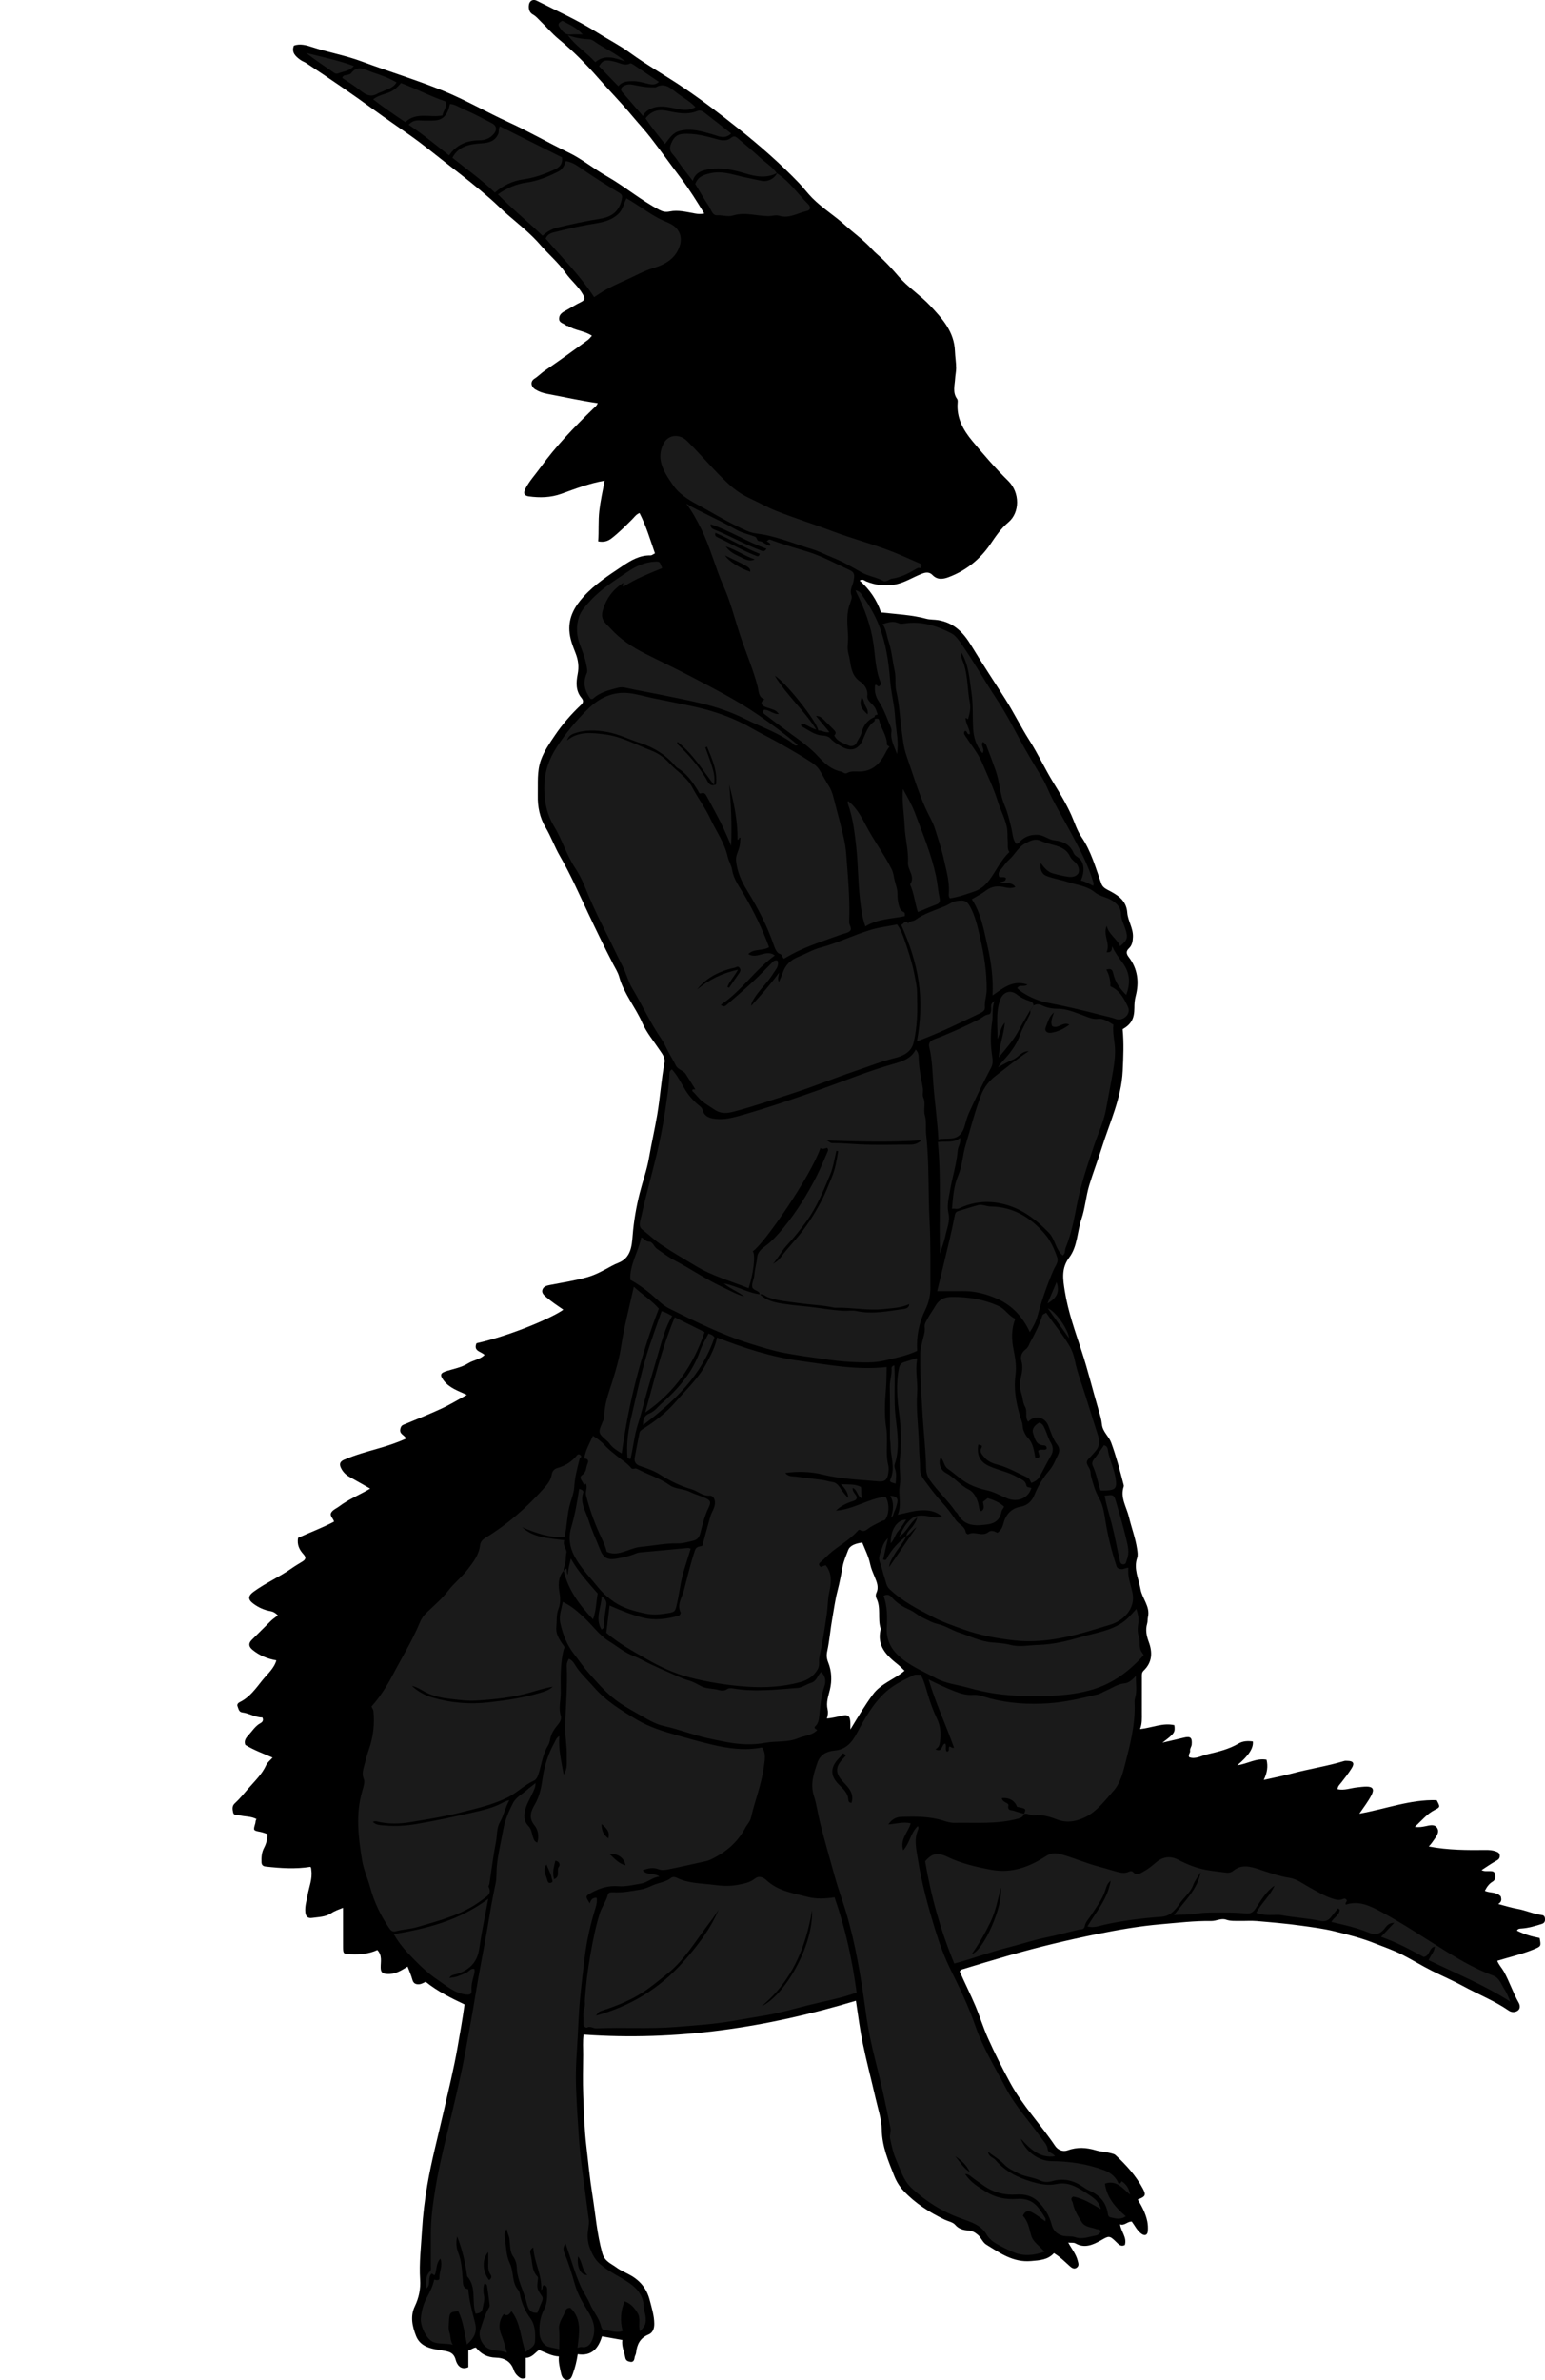 <?xml version="1.0" encoding="utf-8"?>
<!-- Generator: Adobe Illustrator 24.1.2, SVG Export Plug-In . SVG Version: 6.00 Build 0)  -->
<svg version="1.1" id="Layer_1" xmlns="http://www.w3.org/2000/svg" xmlns:xlink="http://www.w3.org/1999/xlink" x="0px" y="0px"
	 viewBox="0 0 1023.05 1575.49" style="enable-background:new 0 0 1023.05 1575.49;" xml:space="preserve">
<style type="text/css">
	.st0{fill:#1A1A1A;}
</style>
<g>
	<path d="M566.76,1324.46c-59.06,17.79-118.8,26.81-180.33,22.38c-0.63,4.55-0.24,9.04-0.28,13.5c-0.07,8.83-0.28,17.67,0.04,26.49
		c0.41,11.38,0.77,22.8,2.11,34.08c1.26,10.57,2.22,21.19,3.91,31.69c2.1,13.03,3.03,26.24,6.67,39.07c1.52,5.36,5.81,6.74,9.3,9.34
		c2.98,2.22,6.59,3.54,9.84,5.46c6.45,3.81,10.42,9.1,12.26,16.35c1.29,5.07,2.89,9.99,2.95,15.34c0.04,3.43-0.98,6.08-3.93,7.3
		c-5.5,2.27-7.54,6.62-8.11,12c-0.13,1.22-0.89,2.13-1.01,3.26c-0.18,1.72-0.92,3.09-2.76,2.74c-1.45-0.28-2.99-0.6-3.39-2.85
		c-0.68-3.83-2.51-7.43-1.95-11.6c-4.41-0.79-8.55-1.53-13.45-2.41c-2.26,7.53-6.54,13.31-16.07,11.82
		c-0.72,4.69-1.77,8.9-3.26,13.02c-0.74,2.04-1.44,3.94-3.65,4.02c-2.62,0.11-3.74-2.4-4.14-4.31c-0.77-3.65-1.8-7.31-1.45-11.26
		c-4.84-0.22-8.64-2.51-13.1-4.26c-2.65,1.74-4.67,5.18-8.86,5.19c0,4.65,0,8.96,0,13.17c-2.46,1.27-3.88,0.15-5.43-1.29
		c-1.14-1.07-2.03-2.42-2.43-3.65c-1.94-5.96-6.27-8.21-12.05-8.36c-5.48-0.14-9.8-2.44-13.06-6.67c-1.87,0.14-3.09,1.36-5.01,2.02
		c0,3.62,0,7.4,0,10.97c-5.49,2.42-7.72-2.36-8.37-4.83c-1.61-6.14-6.35-5.49-10.48-6.55c-0.95-0.24-1.96-0.22-2.92-0.41
		c-5.6-1.09-10.59-3.14-12.87-8.93c-2.53-6.41-3.91-13.09-0.81-19.57c2.71-5.67,3.91-11.39,3.51-17.62
		c-0.7-10.95,0.63-21.89,1.27-32.78c0.58-9.89,1.78-19.85,3.47-29.73c2.86-16.73,7.29-33.06,11.03-49.57
		c3.13-13.81,6.54-27.57,8.98-41.51c1.65-9.44,3.36-18.9,4.69-28.61c-9.01-4.22-17.88-8.67-25.73-14.97
		c-1.39,0.57-2.68,1.43-4.04,1.58c-2.16,0.23-4.04-0.23-4.77-2.94c-0.79-2.96-2.09-5.79-3.18-8.72c-4.35,2.69-8.42,5.3-13.8,4.87
		c-3.07-0.24-3.98-1.35-4.02-4.26c-0.06-3.84,1.17-8-2.23-11.6c-5.55,2.58-11.48,3.06-17.57,2.79c-4.96-0.22-5.1-0.19-5.12-5.03
		c-0.03-8.47-0.01-16.93-0.01-25.69c-2.92,1.14-5.48,2-7.85,3.58c-3.79,2.52-8.36,2.49-12.7,3.11c-3.02,0.43-4.17-1.2-4.43-3.87
		c-0.37-3.84,0.83-7.47,1.49-11.18c0.97-5.46,3.3-10.71,2.5-16.44c-0.11-0.81,0.04-1.67-0.63-2.33c-9.85,1.58-19.7,0.91-29.56-0.18
		c-1.79-0.2-2.72-1-2.8-2.81c-0.14-3.32,0.07-6.53,1.69-9.59c1.45-2.74,2.25-5.74,2.22-9.12c-1.57-0.5-3.07-1.14-4.63-1.44
		c-4.81-0.92-4.82-0.9-3.42-5.61c0.28-0.94,0.05-2.02,0.85-2.83c-3.58-1.98-7.62-1.58-11.35-2.53c-1.55-0.4-3.72,0.28-4.15-1.82
		c-0.42-2-0.91-4.28,1.04-6.05c3.3-3.01,6.1-6.49,9.01-9.87c4.28-4.97,9.12-9.43,11.88-15.6c0.77-1.72,2.54-3,4.18-4.86
		c-6.14-2.67-12.22-4.86-18.03-8.39c-0.94-2.26-0.06-4.19,1.85-6.23c2.67-2.86,4.66-6.33,8.3-8.27c1.12-0.6,2.09-1.8,1.13-3.68
		c-4.55,0.06-8.66-2.77-13.37-3.36c-2.24-0.28-2.46-2.47-3.09-4.06c-0.5-1.27,0.46-2.25,1.56-2.78c6.55-3.21,10.59-9.08,14.93-14.48
		c3.32-4.13,7.65-7.65,9.23-13.12c-5.88-1.01-11.2-3.19-15.79-6.97c-2.48-2.04-2.96-4.2-0.42-6.68c4.24-4.12,8.35-8.38,12.59-12.5
		c1.31-1.27,2.86-2.28,4.61-3.65c-1.87-1.78-3.11-2.44-4.78-2.73c-4.24-0.73-8.15-2.5-11.55-5.07c-3.7-2.79-3.44-5.14,0.28-7.85
		c7.92-5.78,16.99-9.7,25-15.34c2.4-1.69,4.93-3.19,7.44-4.72c2.3-1.41,2.28-2.86,0.51-4.8c-2.63-2.88-4.34-6.19-3.51-10.79
		c7.66-3.52,15.88-6.54,23.8-10.72c-0.44-2.23-3.35-3.9-1.66-6.31c1.21-1.72,3.37-2.5,4.95-3.71c6.3-4.81,13.63-7.69,20.65-11.85
		c-4.77-2.7-9.19-5.25-13.66-7.72c-2.53-1.4-4.44-3.34-5.69-5.94c-1.24-2.57-0.72-4.26,2.08-5.47c7.35-3.18,15.06-5.28,22.7-7.47
		c6.28-1.8,12.4-3.8,18.32-6.53c-0.89-2.37-4.56-2.81-3.81-6.3c0.33-1.51,0.79-2.31,2.11-2.86c8.38-3.5,16.85-6.82,25.09-10.64
		c5.73-2.65,11.15-5.99,16.87-9.11c-5.78-2.7-11.59-4.51-15.37-9.57c-2.84-3.81-2.07-4.99,2.21-6.3c4.76-1.46,9.72-2.33,14.14-5.11
		c3.34-2.09,7.7-2.41,10.74-5.45c-2.08-2.32-7.63-2.35-5.34-7.75c23.61-5.33,50.74-17.25,57.49-22.22
		c-3.94-2.71-7.89-5.32-11.46-8.44c-1.53-1.33-3.18-2.83-2.26-5.07c0.82-1.99,2.86-2.45,4.86-2.85c8.31-1.64,16.74-2.87,24.86-5.2
		c5.58-1.6,10.83-4.56,15.97-7.37c1.42-0.78,2.91-1.47,4.36-2.04c8.51-3.33,9.02-11.26,9.58-18.27c0.76-9.53,2.37-18.81,4.7-28.02
		c1.95-7.72,4.75-15.36,6.08-23.05c1.66-9.65,3.87-19.19,5.5-28.84c1.94-11.45,2.65-23.05,4.83-34.47c0.62-3.25-1.76-6.02-3.41-8.49
		c-3.88-5.84-8.51-11.31-11.3-17.72c-4.56-10.46-12.22-19.31-15.31-30.51c-0.81-2.95-2.57-5.65-4-8.41
		c-5.76-11.13-11.22-22.41-16.57-33.75c-5.97-12.64-11.56-25.48-18.59-37.62c-3.58-6.18-5.95-12.97-9.62-19.16
		c-3.83-6.46-5.3-13.64-5.12-21.2c0.19-7.9-0.66-15.9,2.11-23.53c2.13-5.87,5.69-10.97,9.17-16.13
		c5.01-7.42,10.84-14.09,17.33-20.22c1.59-1.5,1.85-2.8,0.29-4.67c-3.87-4.63-3.56-10.34-2.52-15.6c0.98-4.96,0.42-9.32-1.34-13.87
		c-1.87-4.84-3.83-9.59-4.13-15.01c-0.51-9.17,3.63-16.14,9.36-22.48c7.44-8.24,16.73-14.2,25.86-20.34
		c5.6-3.77,11.32-7.13,18.39-6.99c1.26,0.02,2.03-1.03,3.06-1.33c-3.14-8.99-5.81-18.15-10.21-26.7c-2.24,0.85-3.34,2.6-4.72,3.98
		c-4.45,4.46-8.88,8.93-13.86,12.79c-2.41,1.87-5.16,2.69-8.8,1.97c0.52-6.72-0.05-13.37,0.74-20.19
		c0.77-6.65,2.23-13.14,3.54-19.98c-10.24,1.75-19.4,5.34-28.6,8.66c-7.15,2.58-14.32,2.71-21.62,1.72c-3.2-0.44-3.8-2.17-2.09-5.41
		c2.61-4.94,6.43-9.04,9.67-13.54c10.28-14.27,22.46-26.84,35.03-39.07c1.04-1.02,2.36-1.84,2.99-3.67
		c-11.33-1.62-22.39-4.11-33.53-6.19c-2.74-0.51-5.34-1.42-7.75-2.9c-2.93-1.8-3.51-5.27-0.61-7.1c2.53-1.59,4.51-3.75,6.97-5.42
		c9.59-6.51,18.94-13.37,28.34-20.16c1.05-0.76,1.83-1.89,2.76-2.87c-4.94-3.31-11-3.41-15.87-6.47c-0.25-0.16-0.79,0.04-0.96-0.14
		c-1.6-1.67-5.05-1.63-4.89-4.89c0.14-2.84,2.36-4.08,4.58-5.28c3.3-1.79,6.46-3.87,9.85-5.49c2.95-1.41,2.75-2.59,1.21-5.29
		c-3.07-5.39-7.97-9.16-11.44-14.16c-4.72-6.81-11.18-12.1-16.57-18.37c-6.34-7.37-14.07-13.45-21.46-19.82
		c-4-3.45-7.69-7.25-11.68-10.73c-8.42-7.34-17.13-14.26-25.96-21.09c-9.06-7.01-17.88-14.34-27.25-20.95
		c-7.87-5.56-15.83-10.98-23.61-16.66c-14.77-10.78-29.88-21.06-45.13-31.15c-1.25-0.83-2.69-1.25-3.85-2.11
		c-3.13-2.3-6.08-4.8-4.32-9.46c4.12-1.51,8.32-0.27,12.03,0.95c10.83,3.56,22.08,5.5,32.8,9.5c17.99,6.71,36.43,12.26,54.18,19.52
		c14.8,6.06,28.76,14.16,43.33,20.81c13.4,6.11,26.1,13.56,39.37,19.9c8.99,4.29,16.74,10.79,25.37,15.7
		c12.08,6.87,22.67,15.99,35.01,22.4c2.27,1.18,4.1,1.57,6.83,1.01c5.52-1.14,11.14,0.37,16.64,1.34c1.99,0.35,3.82,0.53,6.18,0
		c-4.98-8.15-9.87-15.99-15.46-23.38c-6.71-8.85-13.17-17.9-19.96-26.69c-3.92-5.07-8.33-9.76-12.43-14.69
		c-7.17-8.62-15.06-16.59-22.44-25.03c-7.94-9.07-16.49-17.75-25.92-25.47c-4.36-3.57-8.03-7.99-12.11-11.91
		c-1.65-1.58-3.03-3.4-5.18-4.56c-2.37-1.29-2.99-3.89-2.59-6.48c0.4-2.61,2.71-3.9,5.08-2.69c13.55,6.88,27.46,13.07,40.35,21.24
		c7.02,4.45,14.51,8.21,21.23,13.11c11.48,8.37,23.89,15.29,35.64,23.22c12.6,8.5,24.68,17.77,36.58,27.25
		c13.96,11.12,27.39,22.85,39.78,35.73c3.09,3.22,5.71,6.82,8.86,10.01c6.62,6.71,14.67,11.64,21.6,17.9
		c5.95,5.38,12.54,10.02,17.99,16.04c2.26,2.5,5.08,4.67,7.54,7.09c3.53,3.48,6.86,7.14,10.09,10.92
		c6.19,7.22,14.38,12.44,20.84,19.31c8.01,8.53,16.08,17.27,16.51,30.3c0.12,3.72,0.83,7.51,0.79,11.3
		c-0.02,2.29-0.56,4.62-0.68,6.82c-0.25,4.45-1.79,9.24,1.34,13.46c0.43,0.58,0.4,1.61,0.33,2.42c-0.84,10.06,3.63,18.07,9.77,25.44
		c7.57,9.09,15.25,18.01,23.73,26.36c7.88,7.75,7.74,21.04,0.09,27.41c-4.83,4.02-8.32,9.2-11.86,14.42
		c-6.87,10.12-16.22,17.6-27.72,21.9c-3.36,1.25-7.36,2.03-10.61-1.38c-1.8-1.88-3.93-2.05-6.68-1.03
		c-6.23,2.32-11.72,6.16-18.58,7.35c-6.67,1.16-12.59,0.27-18.63-2.13c-1.23-0.49-2.45-1.96-4.38-0.54
		c6.61,5.84,11.46,12.88,14.11,21.06c10.31,1.19,20.32,1.59,30.04,4.2c2.49,0.67,5.17,0.46,7.79,0.89
		c10.39,1.7,16.68,8.11,21.85,16.65c7.27,11.99,15.04,23.66,22.56,35.5c5.67,8.93,10.33,18.52,15.99,27.38
		c5.83,9.12,10.3,18.92,15.95,28.11c4.22,6.87,8.48,13.87,11.84,21.37c2.18,4.87,3.74,10.2,6.73,14.56
		c6.47,9.45,9.32,20.29,13.13,30.79c0.71,1.97,2.07,3.1,4.22,4.22c6.14,3.19,12.36,6.56,12.99,15.05c0.4,5.46,4,10.32,3.76,16.12
		c-0.12,2.94-0.52,5.53-2.74,7.64c-1.91,1.81-1.69,3.56-0.09,5.63c6.06,7.85,7.04,16.77,4.59,26.06c-0.7,2.65-0.8,5.19-0.82,7.81
		c-0.06,6.98-2.07,10.64-7.76,13.93c0.88,9.2,0.48,18.33,0.04,27.56c-0.87,18.08-8.57,34.04-13.8,50.77
		c-2.62,8.38-5.82,16.58-8.36,24.98c-2.21,7.32-2.72,15.07-5.17,22.34c-2.85,8.46-2.57,18.11-8.07,25.45
		c-5.37,7.17-4.21,14.32-2.96,22.2c2.18,13.76,6.9,26.76,11.18,39.84c4.2,12.86,7.39,25.96,11.19,38.91
		c0.92,3.12,1.91,6.28,2.21,9.49c0.47,4.95,4.58,7.86,6.14,12.11c3.36,9.17,5.85,18.61,8.29,28.06c0.08,0.31,0.13,0.7,0.03,0.99
		c-2.53,7.36,1.89,13.62,3.46,20.26c1.67,7.05,4.31,13.89,5.37,21.11c0.29,1.96,0.65,4.16,0.04,5.94
		c-2.47,7.29,1.07,13.82,2.24,20.63c1.08,6.29,6.51,11.43,4.93,18.49c-0.32,1.42-0.1,2.9-0.54,4.4c-1.2,4.09-0.42,8.05,1.06,12.03
		c2.58,6.92,2.38,13.56-3.38,19.04c-1.45,1.38-1.16,3-1.17,4.62c-0.02,7.83,0,15.66-0.01,23.5c0,3.39,0.26,6.81-1.19,10.59
		c8-0.9,15.1-4.35,22.7-2.63c0.64,4.83,0.2,5.52-7.9,11.61c5.34-1.25,9.72-2.22,14.07-3.3c4.51-1.12,5.71-0.08,5.34,4.49
		c-0.12,1.51-1.33,2.67-1.07,4.28c0.21,1.32-1.43,2.31-0.65,4.12c4.16,1.62,8.1-0.96,11.99-1.87c7.08-1.67,14.28-3.33,20.71-7.14
		c2.92-1.73,6.22-1.82,9.49-1.38c0.55,4.36-2.77,9.46-10.32,15.76c6.81-0.91,12.51-4.91,19.38-3.68c1.1,4.4,0.46,8.65-1.84,13.39
		c6.43-1.45,12.39-2.59,18.23-4.16c11.63-3.14,23.58-4.9,35.12-8.39c0.62-0.19,1.33-0.08,1.99-0.08c3.93,0.02,4.96,1.55,2.9,4.85
		c-2.07,3.32-4.48,6.43-6.9,9.51c-1.02,1.3-2.33,2.35-2.49,4.38c4.42,1.01,8.67-0.75,12.94-1.19c2.1-0.22,4.24-0.53,6.36-0.52
		c4.18,0.03,5.16,1.83,3.18,5.67c-2.18,4.21-5.1,7.96-8.02,12.24c17.35-3.06,33.73-9.47,51.2-8.91c2.38,4.43,2.45,4.56-1.31,6.46
		c-5.07,2.56-8.47,6.92-13.16,11.2c2.98,0.41,4.97-0.02,7.19-0.46c2.39-0.48,5.72-1.54,7.45,0.97c1.81,2.63,0.09,5.24-1.64,7.63
		c-1.13,1.56-2.17,3.22-3.76,4.85c12.91,2.44,25.44,2.44,37.97,2.3c2.15-0.02,4.2,0.16,6.29,0.89c1.61,0.57,2.67,1.09,2.74,2.93
		c0.06,1.74-0.81,2.52-2.31,3.35c-3.22,1.77-6.24,3.92-9.76,6.18c2.02,0.94,3.48,0.6,4.88,0.64c1.68,0.05,3.64-0.19,4.04,1.95
		c0.36,1.88,0.57,3.79-1.76,5.16c-2.11,1.25-3.64,3.36-4.95,5.93c3.41,1.67,7.52,0.44,10.58,3.77c0.14,1.21,1.2,3.18-1.73,4.98
		c4.47,1.16,8.42,2.46,12.48,3.16c5.64,0.97,10.87,3.47,16.57,4.18c1.52,0.19,1.99,1.54,1.94,3.04c-0.05,1.55-0.75,2.37-2.24,2.84
		c-4.36,1.37-8.73,2.68-13.32,2.99c-1.19,0.08-2.35,0.03-3.04,1.39c4.73,2.44,9.79,3.91,15.02,4.88c1.03,5.44,1.05,5.49-3.88,7.54
		c-7.82,3.24-16.09,5.08-24.16,7.57c0.98,2.71,3.03,4.72,4.37,7.13c3.71,6.68,6.05,14.02,9.83,20.69c0.87,1.54,1.15,3.79-0.5,5.07
		c-1.8,1.39-4.26,1.36-6.07,0.11c-9.48-6.53-20.19-10.74-30.22-16.22c-6.7-3.66-13.8-6.7-20.67-10.14
		c-6.72-3.36-13.12-7.36-19.8-10.76c-5.9-3-12.28-5.14-18.46-7.59c-8.55-3.4-17.32-5.6-26.17-7.79c-7.31-1.8-14.76-2.74-22.18-3.77
		c-9.75-1.36-19.58-2.19-29.39-3.03c-3.81-0.33-7.66-0.01-11.49-0.08c-2.95-0.06-5.87,0.21-8.83-0.84
		c-3.23-1.14-6.44,0.93-9.76,0.88c-11.08-0.17-22.09,1.17-33.09,2.11c-14.48,1.23-28.79,3.74-43.08,6.64
		c-19.32,3.93-38.44,8.5-57.4,13.93c-10.48,3-20.91,6.12-31.32,9.31c-0.68,0.21-1.19,0.53-1.74,1.38
		c3.28,7.52,7.09,14.99,10.35,22.71c2.98,7.06,5.2,14.4,8.32,21.38c4.54,10.16,9.56,20.09,14.88,29.86
		c8.16,15.01,20.09,27.36,29.55,41.46c1.95,2.91,5.3,4.12,8.33,3.03c6.36-2.29,12.32-1.94,18.7-0.04c3.34,1,7.04,1.1,10.5,2.08
		c0.97,0.28,1.84,0.45,2.63,1.18c7.04,6.54,13.46,13.58,18.02,22.13c2.27,4.26,1.8,5.22-3.4,7.2c2.77,4.55,5.26,9.17,6.33,14.47
		c0.44,2.18,0.51,4.3,0.36,6.4c-0.21,2.83-2.13,3.46-4.44,1.66c-2.75-2.14-4.24-5.32-6.19-7.93c-3.01-0.06-4.81,2.95-7.78,1.83
		c0.72,4.96,4.77,8.72,3.17,13.73c-2.65,1.25-4.05-0.46-5.61-1.98c-4.62-4.51-4.86-4.2-10.31-1.09c-5.12,2.92-10.68,5.36-16.69,2
		c-1.47-0.82-2.91-0.25-4.87-0.62c2.27,4.21,5.12,7.55,6.22,11.84c0.48,1.88,1.21,3.55-0.7,4.87c-1.78,1.23-3.46-0.17-4.47-1.07
		c-3.31-2.96-6.41-6.13-10.51-8.61c-4.03,4.53-9.45,4.73-15.16,5.23c-11.8,1.05-20.59-5.28-29.69-10.93
		c-2.3-1.43-3.28-4.46-5.43-6.35c-1.94-1.7-3.88-2.76-6.55-2.96c-3.17-0.24-6.13-0.91-8.56-3.74c-1.54-1.79-4.57-2.27-6.91-3.39
		c-10.1-4.85-19.45-10.78-27.19-19.03c-2.73-2.92-4.78-6.27-6.23-9.93c-3.9-9.84-8.05-19.46-8.26-30.5
		c-0.13-7.05-2.54-14.07-4.13-21.06c-2.76-12.05-5.95-24.01-8.44-36.12C569.39,1343.67,568.31,1334.4,566.76,1324.46z
		 M570.94,1021.13c-4.04,0.59-8.09,1.72-9.33,5.05c-1.27,3.44-2.86,6.88-3.58,10.6c-1.05,5.43-2.04,10.95-3.43,16.22
		c-1.59,6.03-2.35,12.12-3.44,18.18c-1.31,7.23-1.84,14.61-3.37,21.78c-0.6,2.82-0.4,4.97,0.62,7.51
		c2.34,5.82,2.56,12.07,1.15,17.98c-1.05,4.41-2.65,8.51-1.53,13.16c0.43,1.8,0.22,3.8-0.47,6.02c3.25-0.36,6.2-0.96,9.17-1.74
		c4.88-1.29,6.29-0.08,6.37,4.96c0.02,1.01,0,2.02,0,4.01c5.19-8.56,9.67-16.08,14.9-23.17c5.43-7.35,14.22-9.93,20.97-15.7
		c-1.6-1.51-2.96-2.99-4.51-4.21c-7.42-5.86-13.86-12.16-11.37-22.92c0.07-0.32,0.09-0.69,0-0.99c-2.03-6.46,0.45-13.54-2.76-19.87
		c-0.47-0.93-0.52-2.48-0.07-3.41c1.89-3.91,0.32-7.31-1.11-10.82c-1.1-2.71-2.34-5.43-2.92-8.27
		C575.2,1030.47,572.91,1026.01,570.94,1021.13z"/>
</g>
<g>
	<path class="st0" d="M594.03,611.94c1.87,2.58,3.2,5.51,4.29,8.59c2.88,8.14,5.6,16.32,7.23,24.82c0.74,3.85,1.65,7.69,1.7,11.63
		c0.07,5.85,0.3,11.73-0.07,17.56c-0.33,5.21-1.01,10.46-2.19,15.54c-1.55,6.66-7.3,9.07-13.06,10.48
		c-8.57,2.11-16.7,5.43-25.02,8.22c-14.32,4.81-28.28,10.57-42.68,15.2c-12.54,4.03-24.99,8.31-37.71,11.72
		c-4.59,1.23-8.8,1.98-13.52-1.24c-2.57-1.75-5.37-3.34-7.9-5.35c-2.59-2.06-4.32-4.82-6.65-6.8c-0.2-1.9,0.94-0.86,1.96-1.2
		c-2.14-3.42-4.21-6.82-6.38-10.16c-1.61-2.49-5.11-2.8-6.52-5.64c-1.53-3.06-3.33-5.99-4.96-9c-1.55-2.87-2.76-5.89-4.66-8.62
		c-7.37-10.62-12.63-22.47-19.29-33.52c-2.66-4.43-3.83-9.67-6.23-14.33c-4.31-8.38-8.25-16.95-12.54-25.36
		c-4.73-9.25-9.04-18.73-12.93-28.4c-1.69-4.2-3.94-8.23-6.45-12.11c-5.5-8.53-8.38-18.44-13.64-27.09
		c-5.36-8.82-6.75-18.53-6.31-28.36c0.38-8.41,3.22-16.33,7.97-23.68c6.03-9.32,12.98-17.81,20.85-25.52
		c7.42-7.27,16.37-11.64,27.06-10.5c5.31,0.57,10.51,2.21,15.77,3.3c9.09,1.89,18.21,3.64,27.28,5.61
		c13.63,2.95,26.69,7.59,38.75,14.56c6.09,3.52,12.43,6.53,18.53,10.02c7.08,4.05,14.16,8.07,20.96,12.58
		c1.91,1.27,3.8,2.92,4.98,4.85c2.16,3.53,4.03,7.22,6.3,10.73c2.3,3.56,3.1,8.16,4.25,12.39c1.97,7.22,3.84,14.47,5.49,21.77
		c0.79,3.49,1.38,7.04,1.65,10.66c1.12,15.02,2.58,30.01,1.94,45.1c-0.09,2.08,2.36,4.32,0.4,6.04c-1.49,1.3-3.89,1.55-5.88,2.28
		c-10.97,4.03-22.18,7.45-32.54,13.01c-1.71,0.92-3.39,1.91-5.18,2.93c-1.21-0.77-0.73-2.68-2.91-3.31
		c-1.86-0.54-3.06-3.54-3.87-5.9c-4.37-12.69-10.55-24.49-17.57-35.89c-3.78-6.13-6.71-12.64-7.35-19.93
		c-0.29-3.35,1.68-6.26,2.34-9.46c0.41-1.97,0.39-3.77,0.56-5.61c-1.42-0.33-0.52,1.72-1.91,1.22c0.15-12.41-2.4-24.43-5.54-36.37
		c1.31,13.15,1.86,26.28,1.3,40.49c-3.16-7.61-6.13-14.25-9.64-20.64c-2.12-3.86-4.07-7.81-6.26-11.63
		c-0.83-1.44-1.55-3.42-4.08-2.42c-1.21,0.47-1.4-0.85-1.89-1.64c-3.71-5.97-7.66-11.73-13.94-15.38c-0.42-0.24-0.75-0.66-1.08-1.04
		c-6.34-7.47-14.29-12.4-23.58-15.39c-7.26-2.34-14.1-5.88-21.75-7.21c-7.58-1.33-14.99-1.55-22.3,1.21
		c-2.04,0.77-3.46,2.18-4.12,4.4c7.71-6.36,16.81-5.06,25.33-3.96c10.68,1.38,20.3,6.75,30.29,10.59c4.57,1.75,8.7,4.63,12.04,8.33
		c4.93,5.46,11.58,9.19,15.19,16.03c3.73,7.06,8.57,13.5,11.98,20.76c3.93,8.38,9.46,15.94,11.53,25.31
		c0.6,2.71,2.48,5.56,2.94,8.59c0.98,6.38,4.95,11.38,8.02,16.66c6.42,11.03,11.96,22.4,16.45,34.57c-4.2,2.57-9.8,0.77-13.79,4.52
		c5.78,3.75,11.79-3.49,17.6,0.95c-13.08,9.41-22.02,23.45-35.76,32.67c1.99,1.93,3.25,0.56,4.37-0.42
		c5.72-4.97,11.48-9.91,17.04-15.06c4.28-3.96,8.28-8.21,12.4-12.34c0.95-0.95,1.83-2.01,3.72-1.42c1.36,3.52-1.25,5.91-2.87,8.56
		c-3.7,6.02-9.14,10.71-12.8,16.77c-0.75,1.24-1.62,2.36-1.77,4.63c6.71-7.4,12.88-14.37,18.45-21.96c-0.1,2.05-1.21,3.87-0.09,6.14
		c0.89-2.1,1.85-3.99,2.5-5.97c1.76-5.33,5.21-8.63,10.5-10.75c4.82-1.94,9.38-4.69,14.42-6.03c11.65-3.09,22.43-8.57,34.01-11.96
		C582.73,613.77,588.28,613.18,594.03,611.94z M468.15,494.25c-0.36,0.19-0.72,0.38-1.08,0.58c1.4,3.94,2.93,7.84,4.17,11.84
		c1.2,3.87,2.48,7.79,1.54,13.03c-7.92-10.6-14.33-20.99-24.05-28.55c-0.66,1.03-0.05,1.48,0.41,1.92
		c6.96,6.58,13.11,13.77,18.19,21.96c1.25,2.02,2.19,6.2,6.78,4.29C475.21,510.26,471.41,502.32,468.15,494.25z M481.67,653.26
		c0.35,0.21,0.71,0.42,1.06,0.64c2.27-3.29,4.53-6.59,6.83-9.86c0.88-1.24,1.03-2.36-0.04-3.56c-1.12-1.26-2.01-0.07-3.05,0.13
		c-3.52,0.69-6.92,1.82-10.16,3.23c-5.79,2.51-10.88,6.1-14.81,11.28c7.83-6.58,16.67-10.89,27.15-13.21
		C486.42,646.22,483.24,649.29,481.67,653.26z"/>
	<path class="st0" d="M354.59,1180.33c0.08,3.04-1.24,5.03-2.21,7.18c-1.48,3.26-3.43,6.29-4.39,9.82
		c-1.16,4.23-1.36,8.08,1.96,11.48c2.17,2.22,2.2,5.37,3.24,8.07c0.53,1.36,0.97,2.31,2.62,2.89c1.29-4.31,0.43-8.59-1.83-11.34
		c-4.22-5.13-2.4-9.6,0.18-13.96c3.36-5.67,4.33-11.78,5.26-18.12c1.19-8.04,3.8-15.79,7.79-22.94c0.73-1.31,1.14-3.06,3.14-4.11
		c-0.67,8.62,1.35,16.63,2.9,25.47c2.76-4.21,1.91-8.01,2.03-11.69c0.23-7.18-1.27-14.25-1.03-21.45
		c0.44-12.95,1.55-25.89,1.03-38.86c-0.07-1.76,0.54-3.2,1.4-4.73c2.92,1.24,4.09,4.32,5.74,6.56c3.25,4.41,7.25,8.1,10.78,12.19
		c7.9,9.14,18.18,15.48,28.49,21.6c8.46,5.02,17.74,7.8,27.18,10.49c7.34,2.09,14.72,4.16,22.12,5.92
		c10.85,2.58,21.93,4.24,33.57,1.97c2.94,3.95,1.79,8.5,1.21,12.95c-1.51,11.52-5.93,22.31-8.51,33.56c-0.6,2.64-2.6,4.5-3.82,6.81
		c-5.17,9.81-13.3,16.42-23.19,21.04c-1.6,0.75-3.41,1.07-5.16,1.46c-7.61,1.69-15.22,3.42-22.87,4.94
		c-1.92,0.38-4.2,0.61-5.94-0.07c-3.72-1.45-7.08-0.79-10.69,0.64c2.89,3.61,7.86,1.47,11.07,4.22c-4.52,0.25-7.66,3.83-12.2,4.57
		c-5.03,0.82-9.96,2.14-15.09,1.73c-6.47-0.51-12.3,1.27-17.88,4.37c-3.89,2.16-3.99,2.42-0.88,7.02c0.5-2.53,1.92-3.78,4.43-3.77
		c0.42,2.09,0.08,4.13-0.61,6.39c-3.37,10.92-5.94,21.99-7.3,33.4c-1.06,8.96-2.15,17.9-3.02,26.89c-1.1,11.37-1.28,22.75-2.08,34.1
		c-0.58,8.13-0.89,16.24-0.61,24.31c0.42,11.87,1.21,23.74,2.04,35.59c0.62,8.81,1.79,17.62,2.97,26.39
		c1.17,8.73,2.29,17.48,3.48,26.2c0.31,2.29-0.33,5.4-0.66,8.11c-0.44,3.71,0.19,7.59,1.39,10.67c1.44,3.68,3.17,7.4,6.78,10.55
		c5.94,5.17,12.99,8.12,19.27,12.46c5.76,3.98,9.52,8.92,9.6,16.16c0.02,1.99,0.95,3.76,1.15,5.77c0.46,4.61,0.22,6.07-3.69,10.1
		c-1.24-4.1,0.67-8.43-1.49-12.02c-1.97-3.28-4.25-6.36-8.68-7.9c-2.66,6.47-3.07,12.9-1.27,19.63c-4.29,1.65-8.24-0.34-12.25-0.62
		c-1.3-0.09-1.8-1.46-2.06-2.55c-1.3-5.46-5.22-9.62-7.34-14.75c-1.59-3.83-4.25-7.41-6.07-11.46c-4.06-9.07-6.59-18.63-10.1-28.41
		c-1.79,2.15-1.53,4.3-0.78,6.12c2.8,6.77,4.99,13.86,6.93,20.78c2.06,7.33,5.93,13.18,9.59,19.42c3.2,5.44,4.38,11.26,1.92,17.4
		c-1.29,3.22-3.27,5.31-7.13,4.69c-0.72-0.11-1.52,0.31-2.61,0.56c0.87-9.19,3.3-18.68-4.64-26.41c-1.29-0.29-2.92,0.54-3.17,1.41
		c-1.24,4.32-4.95,7.68-4.41,12.74c0.46,4.28,0.09,8.64,0.09,13.13c-2.58-0.57-4.95-0.98-7.26-1.63c-2.93-0.82-5.48-4.68-5.74-8.38
		c-0.4-5.68,0.3-11.17,2.97-16.27c2.24-4.29,2.13-8.88,2.01-13.5c-0.03-1.32-0.63-2.16-1.82-2.57c-2.02,0.2-0.41,2.5-2.07,3.11
		c0.63-9.84-4.71-18.34-5.24-28.03c-2.53,1.25-2.15,3.25-1.77,4.65c1.33,4.88,0.55,10.44,4.49,14.51c0.53,0.54,0.39,1.24,0.31,1.89
		c-0.74,6.15-0.69,6.11,2.85,11.37c0.61,0.9,0.34,2.18-0.18,3.33c-1.13,2.51-2.07,5.11-2.99,7.41c-5.63,0.64-6.46-4.14-7.34-7.52
		c-1.6-6.12-4.57-11.75-5.8-17.95c-0.16-0.8-0.38-1.61-0.4-2.43c-0.09-3.38-0.31-6.31-2.61-9.51c-2.07-2.87-1.88-7.47-2.34-11.35
		c-0.27-2.3-1.59-4.21-1.74-6.59c-1.97,1.92-1.5,4.3-1.22,6.33c0.75,5.49,0.82,11.46,3.18,16.24c2.85,5.79,1.15,12.78,5.67,17.85
		c0.51,0.57,0.79,1.46,0.93,2.25c1.1,5.99,3.36,11.36,7.02,16.34c3.23,4.4,3.33,9.83,3.09,15.16c-0.17,3.82-3.52,4.77-6.18,7.15
		c-3.55-8.86-3.04-18.87-9.44-27c-1.49,2.27-3,3.63-5.06,1.88c-3.47,4.76-3.56,9.37-1.37,14.42c1.45,3.36,2.2,7.03,3.46,11.25
		c-4.51-1.89-8.75-0.95-12.49-2.91c-4.08-2.15-6.68-7.9-5.2-12.32c1.7-5.07,3.07-10.27,5.91-14.89c0.25-0.4,0.39-0.97,0.33-1.43
		c-0.52-4.21-1.05-8.41-1.7-12.6c-0.1-0.66-0.34-1.71-1.91-1.5c-0.66,2.44-0.72,5.16-0.17,7.59c0.69,3.04-0.41,5.64-0.84,8.43
		c-0.4,2.56-1.92,3.57-4.72,3.7c-2.69-8.04,0.84-17.6-5.6-24.74c-1.12-8.8-3.08-17.38-6.61-26.41c-0.89,4.25-0.52,7.59,0.69,10.64
		c2.35,5.93,2.56,12.1,3.07,18.32c0.17,2.05-0.21,5.43,3.62,6.02c0.55,7.41,2.59,14.83,4.48,22.19c1.58,6.18-0.52,10.07-5.37,14.4
		c-1.7-7.84-2.37-15.32-5.69-21.92c-5.15,0.15-5.96,0.88-6.15,6.09c-0.1,2.64-0.61,5.41,0.29,7.93c0.89,2.49,0.36,5.2,2.18,8.06
		c-4.62-1.12-8.73-0.28-12.6-1.66c-4.86-1.73-9.02-10.83-8.53-15.99c0.46-4.85,1.72-9.53,3.9-13.48c2.09-3.8,3.94-7.5,4.94-11.98
		c1.35,0.41,3.5,0.73,3.42-0.89c-0.21-4.16,2.43-8.17,0.68-13.02c-3.15,3.42-2.25,7.48-3.74,10.91c-0.74,0.28-1.13-0.82-2.12-0.92
		c-2.85,2.54-0.15,7.04-3.31,9.73c-0.11-3.96-1.02-7.91,2.18-11.16c1.08-1.1,0.64-2.53,0.65-3.81c0.04-7,0.04-14,0.02-21
		c-0.04-9.9,1.31-19.64,2.87-29.4c2.65-16.6,6.92-32.81,10.74-49.14c3.26-13.95,6.67-27.88,9.21-41.97c2.35-12.99,4.81-25.98,6.9-39
		c2.27-14.19,5.2-28.26,7.61-42.42c1.71-10.09,3.36-20.25,5.56-30.29c0.77-3.53,0.42-7.21,0.75-10.82
		c0.77-8.47,2.84-16.62,4.34-24.92c1.11-6.14,3.52-11.75,6.35-17.28c2.1-4.09,6.16-5.85,9.25-8.72
		C350.52,1183.46,352.54,1182.11,354.59,1180.33z M323.31,1490.8c-4.31,4.64-3.88,12.98,0.51,18.53c1.58-0.91,1.99-2.24,0.94-3.72
		c-1.79-2.51-1.42-5.34-1.44-8.12C323.3,1495.41,323.31,1493.32,323.31,1490.8z M403.52,1227.21c3.49,3.18,6.04,6.38,10.69,7.61
		C413.25,1229.81,409.3,1226.97,403.52,1227.21z M366.87,1243.98c4.41-1.65,1.35-5.88,3.22-8.27c0.95-1.21,0.43-3.57-2.35-3.97
		C366.93,1235.5,365.53,1239.13,366.87,1243.98z M361.91,1234.27c-2.94,3.62-0.38,6.8,0.43,10.08c0.33,1.32,0.89,2.61,2.61,1.96
		c1.63-0.62,0.54-1.82,0.4-2.83C364.87,1240.25,363.02,1237.54,361.91,1234.27z M388.99,1506.04c-3.89-3.41-3.08-8.58-6.25-12.31
		C381.89,1500.71,384.35,1506.13,388.99,1506.04z M398.36,1207.46c-0.08,4.41,1.35,7.12,4.43,9.52
		C404.08,1212.47,401.59,1210.26,398.36,1207.46z"/>
	<path class="st0" d="M678.18,1200.71c-0.69,1.68-1.57,2.51-3.68,3.1c-13.97,3.9-28.22,2.62-42.39,2.87
		c-2.7,0.05-5.21-0.73-7.67-1.51c-9.16-2.88-18.57-2.75-27.96-2.42c-3.06,0.11-5.94,1.56-8.28,4.99c5.32-0.43,9.95-1.9,14.86-0.76
		c-1.49,5.73-7.31,10.36-4.97,17.87c4.49-5.05,4.93-11.66,9.67-16.04c0.77,1.33,0.24,2.17-0.17,3.2
		c-2.43,6.13-0.78,12.35,0.16,18.43c2.5,16.11,6.86,31.8,11.62,47.36c2.8,9.17,6.17,18.21,10.46,26.81
		c5.98,11.99,11.73,24.13,16.11,36.73c5.03,14.48,12.97,27.31,19.99,40.71c6.44,12.3,15.84,22.38,23.79,33.54
		c1.63,2.29,3.76,4.15,4.08,7.43c0.2,2.08,3.67,2.25,4.75,4.35c-10.23,1.5-16.47-4.97-22.63-11.62
		c2.99,8.48,11.98,14.85,20.26,14.88c12.04,0.04,23.79,1.82,35.1,6.06c4.4,1.65,7.7,4.64,9.45,8.75c1.61,0.16,1.44-1.07,2.08-1.5
		c2.94,1.99,4.88,4.61,5.46,8.86c-5.06-4.41-9.09-9.86-16.62-7.31c1.28,9.3,6.89,15.71,13.82,21.64c-3.74,2.57-7.13,1.38-10.44,0.62
		c-0.65-0.15-1.26-0.97-1.38-1.88c-0.99-7.67-5.33-12.68-12.3-15.74c-1.93-0.85-3.67-2.12-5.45-3.27
		c-5.92-3.81-12.45-4.95-19.05-3.02c-3.01,0.88-5.74,0.72-8.04-0.38c-4.62-2.2-9.77-2.41-14.36-4.68c-3.54-1.75-7.03-3.39-9.79-6.29
		c-2.89-3.04-6.54-5.05-10.43-8.08c0.56,3.59,3.46,3.72,4.86,5.37c6.36,7.49,14.6,11.7,24.04,14.46c5.66,1.66,10.83,2.71,16.73,1.5
		c8.25-1.69,14.79,2.9,21.28,7.17c3.56,2.34,6.82,4.84,7.79,9.48c-6.01-3.38-11.74-7.21-18.38-8.29c-2.33,1.58-0.39,2.94-0.17,4.17
		c0.86,4.74,3.46,8.79,5.96,12.78c2.1,3.35,6.23,3.25,9.52,4.49c1.03,0.39,2.33,0.08,3.04,1.4c-0.49,1.68-1.84,2.7-3.44,2.97
		c-4.44,0.75-8.79,2.7-13.47,1.08c-2.95-1.02-6.13-0.13-9.22-1.25c-3.69-1.33-5.56-3.75-6.45-7.24c-1.54-6.03-4.82-11.17-9.17-15.33
		c-3.6-3.45-8.62-4.82-13.63-4.47c-8.22,0.58-15.55-1.21-22.32-6.01c-2.66-1.88-5.39-3.68-7.96-5.69c-1.12-0.88-2.09-1.86-4.16-1.83
		c3.61,5.51,8.74,8.55,13.84,11.71c6.25,3.88,12.99,5.27,20.26,4.75c10.99-0.79,14.49,5.41,19.03,12.78
		c0.22,0.35,0.03,0.96,0.03,2.13c-2.96-2.28-5.64-4.16-8.47-5.81c-2.84-1.65-4.95-1.32-6.46,2.09c3.38,3.44,4.17,8.2,5.4,12.72
		c1.3,4.77,5.64,7.07,8.9,11.06c-7.17,2.48-13.81,3.16-20.47,0.32c-3.76-1.6-7.47-3.37-11-5.42c-2.64-1.54-5.09-3.32-6.77-6.2
		c-3.75-6.43-10.54-8.42-17.04-10.75c-12.3-4.42-23.16-11.21-32.72-20.12c-5.51-5.13-7.33-12.22-10.22-18.74
		c-1.99-4.49-2.96-9.27-3.99-14.03c-0.51-2.36,0.76-4.43,0.22-7.1c-2.99-14.84-6.15-29.63-9.92-44.3
		c-2.72-10.56-4.91-21.24-6.39-32.07c-3.07-22.47-6.65-44.87-13.16-66.64c-2.28-7.62-5.12-15.08-7.24-22.77
		c-3.3-11.91-6.75-23.78-9.78-35.76c-1.51-5.98-2.31-12.3-4.16-18.05c-2.61-8.11-0.14-14.84,2.26-22.03
		c1.85-5.53,6.31-7.65,11.26-8.08c7.76-0.67,11.68-5.48,14.95-11.6c5.25-9.86,10.7-19.62,19.1-27.25
		c5.39-4.89,11.95-7.95,18.43-11.07c1.24-0.6,2.94-0.22,4.7-0.31c2.37,4.29,3.48,9.03,4.89,13.65c1.62,5.29,3.5,10.51,5.9,15.47
		c2.38,4.91,2.65,9.8,2,15.08c-0.29,2.32-0.82,3.97-3.05,5.13c4.78,2.62,3.89-3.29,6.45-3.8c1.21,1.63-0.41,3.9,1.18,5.41
		c2.11-0.47,0.79-2.31,1.53-3.3c1.04-0.39,1.46,1.17,3.15,0.71c-5.32-15.11-12.2-29.6-16.81-45.23c5.54,2.84,11.06,5.39,16.71,7.63
		c4.17,1.65,8.23,2.95,13,2.58c3.55-0.28,7.27,1.41,10.89,2.35c12.74,3.32,25.77,4.1,38.78,3.22c11.06-0.74,21.92-3.32,32.7-5.94
		c1.87-0.45,3.54-1.67,5.35-2.41c4.04-1.67,7.55-4.41,12.24-4.82c2.54-0.23,5.07-2.08,7.56-5.01c-0.05,5.65,0.87,10.3-0.6,14.96
		c-0.38,1.22-0.27,2.64-0.23,3.96c0.42,13.29-2.82,25.99-6.08,38.69c-1.71,6.63-3.3,13.38-7.97,18.62
		c-5.69,6.39-10.85,13.51-18.79,17.39c-5.97,2.91-12.29,3.95-18.77,1.41c-4.78-1.88-9.69-3.25-14.87-2.65
		c-2.4,0.28-4.39-1.71-6.77-0.86c1.5-3.58,1.5-3.58-4.59-4.76c-1.48-4.13-5.32-6.34-10.03-5.76c0.17,2.87,4.64,3.01,4.29,4.71
		c-0.79,3.78,1.94,3.02,3.54,3.61C673.49,1199.49,675.86,1200.04,678.18,1200.71z M563.84,1193.46c1.92-6-1.76-9.93-5.17-13.52
		c-5.65-5.94-5.93-10.15-0.14-16.05c0.55-0.56,1.05-1.16,1.57-1.74c-0.67-0.76-1.11-1.53-2.46-1.32c-0.2,1.37-1.36,2.3-2.37,3.36
		c-5.55,5.8-5.51,11.43,0.13,17.07c2.9,2.9,6.1,5.56,6.35,10.18C561.78,1192,562.06,1193.49,563.84,1193.46z M642.16,1437.83
		c-2.05-4.46-5.48-7.83-9.75-10.5C635.63,1430.83,637.75,1435.22,642.16,1437.83z"/>
	<path class="st0" d="M503.03,856.91c-0.14-2.72-3-2.08-4.73-4.35c-0.97-2.39,1.01-5.51,1.24-8.71c0.27-3.85,1.5-7.65,1.83-11.58
		c0.29-3.42,2.95-5.59,5.4-7.41c4.7-3.48,8.47-7.72,12.14-12.21c8.52-10.43,15.55-21.79,21.66-33.73c2.82-5.51,5.12-11.28,7.6-16.95
		c0.24-0.56,0.23-1.32-0.48-2.18c-1.37,0.39-2.91,1.32-4.42,0.21c-6.31,18.33-37.08,63.19-44.75,68.3
		c1.79,2.66,0.49,14.38-2.8,24.47c-11.73-4.69-23.88-8.03-34.9-14.66c-7.83-4.71-15.75-9.24-23.31-14.39
		c-4.33-2.95-8.09-6.63-12.26-9.81c-2.9-2.21-1.18-5.97-0.58-8.73c2.94-13.67,6.83-27.12,10.07-40.71
		c2.26-9.48,4.25-19.09,5.64-28.79c1.21-8.44,2.68-16.84,2.91-25.39c0.03-0.93,0.44-1.55,1.61-2.42c3.31,3.69,5.69,8.11,8.13,12.37
		c2.47,4.32,5.52,7.95,9.31,11.1c1.12,0.93,2.48,1.82,2.88,3.35c1.24,4.71,4.98,5.63,9.03,6.01c5.16,0.48,10.12-0.57,15.06-1.97
		c18.49-5.21,36.64-11.41,54.73-17.85c15.6-5.55,30.93-11.86,46.91-16.4c5.78-1.64,12.26-3.32,15.45-9.76
		c1.44,1.78,1.88,3.2,1.9,4.91c0.09,7.07,1.64,13.96,2.82,20.89c0.33,1.95-0.49,4.26,0.26,5.93c1.77,3.93-0.06,8.03,1.02,11.78
		c1.25,4.3,0.41,8.58,0.88,12.83c2.1,18.98,1.25,38.08,2.25,57.08c0.78,14.79,0.45,29.54,0.56,44.3c0.04,4.92-1.04,9.88-3.39,14.64
		c-4.16,8.45-5.98,17.62-5.39,27.17c-7.11,3.31-14.46,4.72-21.71,6.43c-7.18,1.69-14.53,1.21-21.78,0.92
		c-6.7-0.27-13.39-1.26-20.05-2.17c-8.09-1.11-16.17-2.3-24.19-3.78c-7.84-1.45-15.45-3.87-23.07-6.26
		c-18.61-5.84-35.96-14.52-53.34-23.16c-4.85-2.41-8.31-6.42-12.32-9.72c-4.19-3.45-8.46-6.59-13.5-9.28
		c-0.5-10,5.35-18.53,7.27-28.09c1.84,0.54,2.68,2.7,5.02,2.79c2.76,0.1,3.34,3.35,5.32,4.71c3.76,2.58,7.39,5.44,11.41,7.53
		c10.55,5.48,20.34,12.3,31.14,17.39c5.08,2.39,9.93,5.22,15.4,6.75c-4.04-3.23-9.02-4.92-13.67-8.71
		c8.73,1.63,15.79,6.26,23.92,7.19c5.56,5.34,12.79,5.93,19.85,6.88c4.22,0.57,8.49,0.88,12.71,1.37c7.63,0.88,15.2,2.31,22.89,2.66
		c2.82,0.13,5.76-0.43,8.46,0.16c10.59,2.33,20.93,0.05,31.31-1.35c1.34-0.18,3.65-0.65,3.68-3.21c-5.47,2.56-11.32,2.68-16.97,3.29
		c-10.57,1.14-21.12-1.16-31.71-0.9c-0.33,0.01-0.67,0.01-0.99-0.06c-7.69-1.68-15.58-1.87-23.33-2.99
		c-6.91-1-13.94-1.37-20.58-3.92C506.7,858.04,505.24,856.27,503.03,856.91z M555.01,762.03c-0.39-0.07-0.78-0.15-1.17-0.22
		c-1.33,5.28-2.04,10.82-4.13,15.78c-4.53,10.76-8.9,21.66-15.91,31.2c-3.99,5.43-8.23,10.65-12.78,15.58
		c-3.46,3.75-5.73,8.3-9.07,12.18c1.95-1.05,3.66-2.36,4.88-4.02c2.92-3.98,6.19-7.65,9.44-11.36c7.13-8.14,12.99-17.2,17.96-26.77
		c2.46-4.74,4.33-9.83,6.44-14.76C553.07,774.08,554.03,768.01,555.01,762.03z M547.19,754.98c1.5,0.24,2.36,1.76,3.99,1.74
		c5.93-0.08,11.84,0.51,17.76,0.81c11.27,0.58,22.59,0.16,33.89,0.17c2.41,0,4.62-0.45,7.38-2.82
		C588.51,756.33,567.93,755.64,547.19,754.98z"/>
	<path class="st0" d="M401.49,1080.86c0.72-6.05,1.44-12.01,2.16-18.04c7.32,3.22,14.47,6.14,22.06,8.03c8,2,15.67,0.89,23.4-1.18
		c1.33-0.36,1.74-1.91,1.63-2.13c-2.74-5.29,0.83-9.85,2.03-14.42c2.36-8.93,4.4-17.96,7.38-26.75c1-2.96,3.11-2.36,4.91-3.11
		c1.77-6.51,3.45-12.95,5.29-19.35c0.94-3.25,3.32-5.94,3.06-9.74c-0.17-2.6-1.76-4.2-3.42-4.08c-4.76,0.35-7.95-3.04-12.03-4.23
		c-7.37-2.14-14.2-5.47-20.72-9.61c-3.96-2.51-8.48-4.16-12.98-5.62c-2.88-0.93-4.57-2.55-3.96-5.8c1.03-5.44,2-10.9,3.14-16.32
		c0.28-1.31,1.52-2.09,2.66-2.81c7.84-4.94,15.12-10.61,21.19-17.61c7.19-8.3,15.4-15.84,20.56-25.7
		c2.76-5.28,5.72-10.56,6.94-16.99c17.92,7.02,35.89,12.86,54.9,15.45c18.99,2.58,37.82,6.32,57.44,4.07
		c-0.15,4.95-0.07,9.63-0.47,14.43c-0.74,8.88-1.18,17.88,0.31,26.8c0.22,1.3,0.21,2.63,0.28,3.95c0.35,6.6-0.76,13.25,0.93,19.81
		c0.44,1.72,0.26,3.68-0.01,5.47c-0.61,4.18-2.29,5.63-6.57,5.24c-12.38-1.13-24.79-1.53-37.03-4.54
		c-7.72-1.9-15.98-2.17-24.61-1.03c2,2.54,4.82,2.17,6.8,2.39c5.7,0.65,11.37,1.5,17.07,2.13c2.48,0.27,4.76,1.17,7.2,1.46
		c3.95,0.48,5.12,4.13,7.23,6.67c1.08,1.31,2.04,2.72,3.38,3.86c-0.03-3.65-2.13-6.21-4.86-9.11c4.89,0.39,9.21-0.31,13.34,1.89
		c0.4,2.31-0.18,4.75,0.7,7.57c-3.52-1.49-2.94-5.7-6.2-6.92c-0.25,1.9,0.9,3.12,1.89,4.44c1.49,1.98,0.87,3.45-1.36,4.16
		c-4.25,1.35-8.25,3.12-11.59,6.4c11.57-0.75,21.39-7.98,32.83-9.21c2.66,4.21,2.5,11.75-0.31,15.24c-0.49,0.6-1.22,0.42-1.76,0.7
		c-2.75,1.43-5.57,2.68-8.23,4.34c-1.79,1.12-3.65,3.58-6.57,1.76c-0.9-0.56-1.71,0.78-2.37,1.46c-4.92,5.14-11.12,8.68-16.58,13.15
		c-2.45,2-4.54,4.31-6.91,6.36c-0.82,0.71-1.97,1.46-0.85,2.87c1.13,1.43,1.99-0.22,3-0.2c0.29,0.01,0.59-0.28,0.85-0.4
		c4.79,5.67,3.62,12.35,2.34,18.58c-0.93,4.55-0.85,9.13-1.5,13.67c-1.36,9.55-2.86,19.06-4.92,28.46c-0.6,2.73,0.45,5.49-1.08,8.21
		c-2.71,4.81-6.88,7.27-11.92,8.63c-11.43,3.07-23.14,3.71-34.84,2.92c-13.05-0.89-26.06-2.95-38.66-6.27
		c-9.67-2.55-18.92-6.88-27.76-11.93C418.99,1093.01,409.57,1087.85,401.49,1080.86z"/>
	<path class="st0" d="M373.25,1039.76c-4.05,4.57-3.54,10.3-2.64,15.41c0.63,3.57,0.23,7.25-0.77,9.76
		c-1.62,4.05-1.01,7.91-1.45,11.8c-0.47,4.13,1.13,7.65,5.14,13.08c0.69,0.94-0.09,1.51-0.25,2.13c-2.41,9.41-2.04,19-1.96,28.56
		c0.04,5.03-1.62,10.03-0.04,15.08c0.91,2.93-1.07,5.14-2.65,7.08c-2.17,2.66-3.75,5.44-4.38,8.81c-0.24,1.27-0.55,2.62-1.21,3.7
		c-3.76,6.06-4.42,13.16-6.63,19.74c-0.59,1.76-1.55,3.25-2.85,3.83c-6.33,2.83-11.11,7.96-17.32,11.06
		c-9.91,4.94-20.48,7.29-31.07,9.97c-11.09,2.81-22.36,4.61-33.58,6.46c-7.04,1.16-14.5,1.36-21.7-0.41
		c-0.97-0.24-1.97-0.35-2.98,0.24c2.32,2.35,5.61,2.13,8.29,2.38c6.89,0.65,13.83,0.13,20.73-1.03c12.86-2.17,25.59-4.97,38.29-7.85
		c5.85-1.32,11.72-2.79,17.18-5.45c1.7-0.83,3.28-2.02,5.86-2.41c-2.76,4.85-3.62,10.03-6.17,14.46c-2.34,4.07-1.8,8.6-2.64,12.88
		c-1.82,9.29-2.94,18.72-4.38,28.1c-0.09,0.62-0.78,1.39-0.58,1.78c2.53,4.91-1.26,6.48-4.27,8.78
		c-12.77,9.78-27.99,13.56-42.99,17.99c-4.72,1.4-9.64,1.47-14.34,2.79c-2.01,0.57-3.2-0.67-4.14-2.05
		c-5.62-8.28-9.93-17.13-12.58-26.86c-1.66-6.09-4.4-11.94-5.41-18.19c-2.46-15.29-4.39-30.64,0.18-45.94
		c0.75-2.5,1.73-5.96,1.05-7.53c-1.53-3.58-0.53-6.41,0.31-9.54c0.93-3.44,1.76-6.9,2.96-10.29c2.89-8.19,3.89-16.68,3.02-25.35
		c-0.1-0.95-0.77-1.85-1.31-3.07c5.49-6.03,10.09-13.32,14-20.74c6.15-11.68,13.13-22.98,18.19-35.19c1.58-3.82,4.13-6.03,6.94-8.67
		c4-3.76,8.16-7.44,11.57-11.91c3.89-5.11,9.1-9.12,13.04-14.29c3.7-4.85,7.46-9.5,8.16-15.95c0.18-1.62,1.18-3.43,3.15-4.63
		c14.6-8.89,27.43-19.97,38.81-32.69c2.46-2.75,4.93-5.68,5.53-9.6c0.33-2.13,1.7-3.62,3.66-4.17c4.89-1.37,9.02-3.83,12.37-7.67
		c0.7-0.8,1.44-2.09,2.85-1.02c1.59,1.2-0.22,1.83-0.46,2.76c-1.58,6.11-3.17,12.2-3.54,18.57c-0.2,3.39-1.39,6.74-2.43,9.93
		c-2.39,7.39-2.12,15.11-4.01,23.19c-9.76,0.45-18.99-2.68-28.07-6.62c7.75,7.23,17.91,7.25,27.92,8.61
		c-1.3,3.72,1.91,6.02,1.41,8.26c-0.68,3.06-0.06,6.27-1.39,9.19c-0.4,0.87-0.38,1.93-0.55,2.9L373.25,1039.76z M366.06,1116.53
		c-5.08,0.82-9.96,2.43-14.85,3.83c-11.74,3.36-23.69,4.61-35.79,5.36c-6.17,0.38-12.22-0.54-18.25-1.23
		c-4.43-0.51-8.87-1.47-13.2-3.27c-3.82-1.59-7.09-4.37-11.23-5.21c3.83,3.58,8.31,6.14,13.24,7.6c12.37,3.66,24.89,4.76,37.86,3.26
		c11.39-1.31,22.61-2.91,33.6-6.19C360.52,1119.77,363.57,1118.88,366.06,1116.53z"/>
	<path class="st0" d="M600.11,1016.88c0.5-3.15,3.31-4.78,4.84-7.27c0.84-1.38,1.85-2.6,2.38-5.11c-5.15,3.82-6.82,9.82-11.92,12.67
		c2.26-4.55,4.58-9.36,8.76-12.25c3.76-2.6,8.66-1.57,13.01-0.72c2.02,0.39,3.86,0.49,6.88,0.01c-4.54-4.21-9.59-4.59-14.31-4.37
		c-4.94,0.23-9.83,1.79-15.27,2.87c2.73-6.49,0.28-12.99,1.28-18.93c1-5.96-0.46-11.59,0.1-17.45c0.93-9.8,1-19.81-0.37-29.77
		c-1.39-10.1-2.31-20.33-0.28-30.56c0.45-2.25,1.34-3.61,3.42-4.28c2.76-0.89,5.53-1.76,8.31-2.63c0.12,0.42,0.34,0.75,0.29,1.05
		c-1.3,7.36,0.61,14.7,0.08,22.06c-0.83,11.62,1.04,23.17,1.21,34.79c0.08,5.22,0.77,10.52,0.74,15.8c-0.02,2.84,1.37,5.1,2.89,7.16
		c3.7,5,7.43,10.02,11.63,14.59c3.36,3.66,6.32,7.63,9.06,11.65c1.99,2.93,6.03,4.07,6.62,8.08c0.09,0.63,1.22,1.66,1.91,1.3
		c4.22-2.19,9,1.97,13.22-1.43c1.65-1.33,4.09-0.51,5.81,0.58c2.35-1.56,3.34-3.53,3.93-5.85c1.56-6.08,4.96-10.28,11.53-11.48
		c4.51-0.82,7.4-3.58,9.17-7.95c2.35-5.77,5.5-11.08,9.66-15.86c2.65-3.05,4.17-6.99,5.95-10.67c1.16-2.39,0.87-4.65-0.55-6.52
		c-2.84-3.74-4.2-8.09-5.81-12.35c-2.33-6.15-8.96-7.62-13.44-2.87c-2.37-2.95-0.42-6.97-1.96-9.69c-1.65-2.9-1.58-5.94-2.52-8.84
		c-1.15-3.57-1.23-7.2-0.31-11.1c0.77-3.29,1.39-6.89,0.32-10.54c-0.88-2.99,0.11-5.82,2.87-7.84c1.62-1.19,2.16-3.18,3.1-4.9
		c3.04-5.54,5.9-11.16,7.78-17.2c0.46-1.47,1.77-1.27,2.6-2.13c5.05,7.44,10.89,14.28,15.46,22.05c1.79,3.04,2.83,6.12,3.52,9.51
		c1.78,8.79,5.17,17.12,7.77,25.68c2.46,8.09,5.11,16.12,7.65,24.18c1.18,3.75,1.06,7.21-1.8,10.37c-0.87,0.96-1.69,2.02-2.6,2.96
		c-3.72,3.83-3.96,3.95-1.36,8.4c1.04,1.79,0.64,3.49,1.11,5.2c1.38,5.07,2.7,9.96,5.45,14.73c2.66,4.61,3.34,10.5,4.25,15.94
		c1.64,9.82,4.08,19.4,7.17,28.85c0.48,1.48,1.68,1.77,3.13,1.92c1.57,0.17,2.8-0.88,4.76-0.88c-0.79,5.81,1.55,11.12,2.67,16.57
		c2.26,11.05-6.79,18.71-14.47,21.02c-10.1,3.04-20.15,6.35-30.55,8.43c-11,2.2-21.88,3.34-33.21,2.05
		c-11.44-1.3-22.58-3.3-33.4-7.18c-6.88-2.46-13.93-4.89-20.29-8.19c-10.22-5.29-20.65-10.61-29.14-18.76
		c-2.05-1.97-2.16-4.69-3.03-7.09c-1.26-3.51-1.85-7.2-3.26-10.73c-1.33-3.34,0.85-6.69,1.79-9.94c0.61-2.13,1.88-4.08,3.65-5.81
		c-1.05,4.67-2.1,9.35-3.17,14.09c0.81,0.46,1.73,0.72,2.34-0.5c3.07-6.14,7.82-10.83,13.07-15.08c-1.96,4.65-5.62,8.21-8.07,12.55
		c-1.45,2.56-3.21,4.99-3.41,8.09c6.12-8.75,12-17.62,18.16-26.36C604.26,1012.63,602.81,1015.45,600.11,1016.88z"/>
	<path class="st0" d="M552.62,1255.99c7.15,20.48,11.76,41.53,14.61,63.06c-10.77,3.88-21.84,5.8-32.69,8.52
		c-8.99,2.26-17.9,4.89-27.05,6.46c-7.07,1.22-14.16,2.36-21.22,3.61c-12.95,2.3-26.03,3.15-39.13,4.2
		c-17.45,1.39-34.86,0.14-52.27,0.9c-2.11,0.09-3.95-1.75-6.21-0.5c-0.34,0.19-2.56-0.54-2.37-2.49c0.34-3.44-0.63-6.97,0.64-10.36
		c0.67-1.78,0.25-3.62,0.36-5.43c0.64-9.98,1.87-19.86,3.6-29.72c1.64-9.32,3.42-18.54,6.24-27.59c1.37-4.4,4.27-8.02,5.4-12.48
		c0.36-1.42,1.94-1.61,3.36-1.52c6.3,0.39,12.41-0.84,18.58-1.88c2.84-0.48,5.33-1.67,7.79-2.76c3.99-1.76,8.56-2.06,12.13-4.89
		c1.08-0.85,2.52-0.67,3.79-0.05c7.71,3.79,16.16,3.59,24.4,4.66c5.25,0.68,10.32,1.04,15.62,0.05c4.22-0.79,8.27-1.47,11.73-4.21
		c2.81-2.22,5.8-0.6,7.57,1.06c7.73,7.23,17.66,8.58,27.22,11.07C540.73,1257.26,546.71,1256.84,552.62,1255.99z M475.87,1264.01
		c-2.26,3.92-5.07,7.47-7.77,11.07c-8.24,10.96-15.35,22.88-26.32,31.57c-5.25,4.16-10.37,8.49-16,12.15
		c-8.13,5.28-17.02,8.9-26.2,11.88c-3.1,1-3.4,1.3-4.89,3.61c22.69-6.19,42.08-17.98,57.61-35.42
		C461.64,1288.39,470.39,1277.22,475.87,1264.01z M537.74,1264.52c-4.21,24.75-13.34,46.99-33.43,63.52
		C519.3,1321.24,538.56,1288.64,537.74,1264.52z"/>
	<path class="st0" d="M891.11,1260.84c8.77-2.9,16.08,0.78,23.61,4.82c14.99,8.03,28.99,17.62,43.46,26.48
		c9.74,5.96,19.62,11.65,30.38,15.58c4.44,1.62,5.45,5.87,7.65,9.19c1.61,2.43,2.73,5.18,3.82,8.12
		c-17.05-10.94-35.73-18.59-54.07-27.47c1.35-3.2,3.8-5.38,4.16-8.96c-4.19,0.9-3.1,6.17-7.41,6.84
		c-8.52-4.59-17.63-9.64-28.23-13.31c2.97-3.15,5.51-5.83,8.76-9.27c-3.92,0-5.14,2.24-6.4,3.8c-3.01,3.72-6,4.55-10.69,2.62
		c-7.81-3.21-16.12-5.06-24.55-6.99c1.41-2.94,5.4-4.35,5.47-8.13c-0.34-0.31-0.67-0.61-1.01-0.92c-1.55,1.91-3.17,3.77-4.64,5.74
		c-1.8,2.42-4.2,3.22-6.99,2.63c-8.65-1.84-17.51-2.21-26.19-3.86c-1.45-0.28-2.99-0.13-4.49-0.1c-4.06,0.07-8.12,0.17-11.93-1.47
		c3.47-6.36,9.19-11.24,12.19-17.96c-5.69,3.84-8.96,9.7-12.59,15.17c-1.6,2.42-3.21,3.49-5.98,3.27
		c-4.92-0.39-9.97-0.67-14.78-0.63c-6.37,0.04-12.96-0.23-19.25,0.89c-4.52,0.8-8.89,0.33-14.01,0.81
		c6.86-9.3,15.6-16.85,17.61-28.4c-1.62,2.93-3.84,5.48-5.02,8.74c-1.77,4.88-6.2,7.98-8.96,12.24c-0.61,0.95-1.32,1.93-2.02,2.74
		c-2.61,2.99-5.18,5.46-9.96,5.81c-12.86,0.95-25.69,2.51-38.33,5.39c-3.21,0.73-6.63,2.15-10.67,0.98
		c5.77-9.64,13.44-18.17,15.39-30.24c-2.46,1.98-2.87,4.29-3.58,6.44c-2.01,6.14-6.03,11.14-9.42,16.49
		c-1.48,2.33-3.67,4.33-4.14,7.14c-0.42,2.49-2.74,2.05-3.85,2.3c-7.15,1.6-14.21,3.63-21.37,5.09c-8.96,1.82-17.59,4.74-26.42,6.96
		c-11.67,2.94-22.92,7.3-34.77,10.4c-9.05-21.87-15.36-44.3-19.28-67.66c4.42-5.3,8.25-6.07,14.77-2.94
		c9.18,4.41,18.98,6.66,28.95,8.52c13.49,2.52,25.15-1.79,36.1-8.9c3.03-1.97,5.68-2.46,9.21-1.56c8.85,2.27,17.16,6.11,25.99,8.38
		c4.41,1.14,8.73,2.59,13.14,3.72c2.08,0.53,4.33,0.7,6.35-0.2c1.2-0.54,2.3-0.82,3.17,0.11c2.58,2.76,5.01,0.65,7.06-0.45
		c2.85-1.53,5.43-3.64,7.9-5.77c4.47-3.87,9.54-4.77,14.82-2c5.96,3.13,12.14,5.61,18.77,6.8c4.34,0.78,8.74,1.18,13.11,1.79
		c1.75,0.25,3.45-0.22,4.66-1.23c5.38-4.45,11.19-2.9,16.77-1.08c6.64,2.17,13.29,4.65,20.09,5.67c5.36,0.81,8.87,3.79,13.17,6.13
		c4.96,2.7,9.83,5.74,15.29,7.56c2.41,0.8,4.77,1.49,7.16,0.46c1.15-0.5,1.86-0.46,2.53,0.49
		C892.45,1258.84,890.46,1259.14,891.11,1260.84z M643.51,1293.52c7.81-2.17,20.84-31.71,19.23-43.96
		c-2.1,8.3-3.58,15.97-6.95,22.95C652.32,1279.68,648.34,1286.6,643.51,1293.52z"/>
	<path class="st0" d="M584.4,413.16c3.91-1.28,7.16-2.24,10.65-0.61c1.11,0.52,2.66,0.35,3.95,0.15c11.1-1.71,21.22,1.55,30.85,6.46
		c2.64,1.35,4.66,4.08,6.5,6.71c8.53,12.17,15.8,25.15,23.99,37.51c5.35,8.07,9.81,16.54,14.34,25.05
		c4.82,9.06,10.18,17.84,15.49,26.63c2.55,4.22,4.16,8.85,6.39,13.19c4.32,8.43,9.19,16.57,13.62,24.94
		c5.24,9.91,10.53,19.8,13.72,30.64c0.25,0.85,0.39,1.56-0.01,2.56c-2.7-1.29-5.24-2.9-8.22-3.5c2.26-4.73,3.18-12.24-2.3-15.62
		c-0.97-0.59-2.02-1.48-2.42-2.48c-2.33-5.71-7.04-7.9-12.63-8.48c-4.01-0.41-7-3.45-11.09-3.66c-4.78-0.24-8.73,1.12-12,4.6
		c-0.55,0.58-1.05,1.32-2.37,1.33c-2.4-3.04-2.35-7.21-3.25-10.79c-1.24-4.9-2.28-9.82-4.32-14.46c-3.25-7.38-3.26-15.58-5.94-23.13
		c-1.96-5.52-3.99-11.01-6.09-16.47c-0.45-1.16-1.25-1.91-2.41-2.56c-1.86,2.39,1.72,4.77-0.25,7.41
		c-4.11-4.69-5.86-10.28-6.2-16.11c-0.46-7.92,0.09-15.88-1.09-23.79c-1.34-8.99-1.7-18.21-6.68-26.74
		c-0.63,3.26,1.07,5.7,1.81,8.15c2.48,8.25,2.18,16.86,3.79,25.2c0.66,3.42-0.08,6.91-1.06,10.22c-0.47,1.57-0.99-0.72-1.8-0.1
		c0.08,3.63,2.69,6.77,2.91,10.47c-2.22,0.91-1.49-2.23-3.32-1.99c-1.04,1.08-0.59,2.01,0.22,3.26c3.9,6.02,8.59,11.56,11.38,18.26
		c3.43,8.24,7.4,16.21,10.07,24.84c1.74,5.63,4.62,10.95,5.99,16.89c0.77,3.35,0.38,6.57,0.67,9.83c0.22,2.42-0.52,4.94,1.13,7.07
		c-5.85,5.48-8.81,12.58-13.35,18.58c-2.68,3.54-5.97,6.23-9.9,7.54c-5.31,1.78-10.63,3.77-16.19,4.51c-1.01-1.31-0.7-2.7-0.64-3.98
		c0.39-7.5-1.76-14.57-3.34-21.77c-1.5-6.85-3.74-13.46-5.82-20.12c-1.51-4.81-4.27-9.15-6.33-13.78
		c-5.06-11.32-8.55-23.17-12.61-34.83c-1.92-5.49-2.43-11.05-3.21-16.74c-1.16-8.56-1.48-17.26-3.5-25.74
		c-1.05-4.42-0.08-9.17-1.12-13.77c-1.46-6.51-1.93-13.23-4.07-19.61C587.06,420.65,586.93,416.59,584.4,413.16z"/>
	<path class="st0" d="M684.31,665.61c1.84-0.99,3.52-1.12,5.58-0.1c3.23,1.6,6.76,2.28,10.44,2.25c5.82-0.05,11.11,2.32,16.44,4.22
		c3.48,1.24,6.51,2.98,10.7,2.46c3.06-0.38,6.43,1.87,9.78,3.87c-0.72,5.82,1.18,11.75,1.12,17.91c-0.06,5.81-1.08,11.42-2.11,17.06
		c-1.28,7.05-2.58,14.09-3.9,21.13c-1.54,8.2-5.15,15.73-7.79,23.58c-4.4,13.08-8.91,26.06-11.52,39.72
		c-1.82,9.51-3.68,19.16-7.41,28.25c-0.69,1.68-0.01,3.88-1.93,5.1c-4.86-3.93-4.93-10.67-9.27-15.12
		c-9.06-9.29-18.9-16.71-32.01-19.34c-9.58-1.92-18.6-0.8-27.24,3.28c-1.78,0.84-3.08-0.07-4.82,0.34
		c0.68-7.5,1.11-15.05,4.06-21.92c2.83-6.58,2.95-13.67,4.96-20.31c3.34-11.03,6.15-22.23,10.24-33.02c2.01-5.32,5.43-9.59,9.92-13
		c7.02-5.32,13.8-10.97,21.66-16.1c-4.9-0.04-6.92,4.14-10.36,5.54c-3.46,1.41-6.62,3.26-9.97,5.1c2.19-3.51,5.32-6.21,7.77-9.45
		c2.99-3.95,5.42-7.89,7.05-12.68c1.27-3.71,3.53-7.28,5.26-10.95c0.69-1.46,1.75-2.85,1.22-4.65
		C683.18,667.92,683.76,666.77,684.31,665.61z M697.93,670.2c-3.23,2.48-4.08,6.41-5.51,9.92c-0.95,2.33,0.9,4,3.77,3.53
		c4.34-0.7,8.23-2.57,11.9-5.34c-4.27-2.29-7.45,3.14-11.4,0.98C695.4,676.06,696.94,673.29,697.93,670.2z"/>
	<path class="st0" d="M579.32,475.85c1.05,0.08,2.5-0.75,2.87,0.99c1.14,5.45,5.09,9.97,5.13,15.76c0.01,1.03,1.07,1.04,1.67,1.74
		c-1.42,1.55-2.31,3.43-3.3,5.29c-3.55,6.7-8.85,11.17-16.98,11.11c-2.62-0.02-5.3-0.38-7.74,0.98c-1.67,0.93-2.69-0.68-4.04-0.94
		c-6.33-1.26-10.79-5.27-14.95-9.83c-5.8-6.36-12.84-11.22-19.74-16.24c-5.41-3.93-10.69-8.03-16.07-12
		c-1.04-0.76-0.94-1.54-0.44-2.81c3.56-0.36,6.27,3.21,10.04,2.72c-2.02-2.27-2.02-2.26-5.79-3.57c-1.38-0.48-2.87-0.78-4.11-1.51
		c-2.3-1.37-2.15-2.96,0.32-4.58c-4.16-1.52-3.71-5.49-4.53-8.59c-3.1-11.83-8.04-23.02-11.82-34.6
		c-3.43-10.51-6.11-21.29-10.61-31.41c-5.56-12.5-8.83-25.88-14.88-38.17c-2.86-5.8-5.97-11.49-9.92-16.79
		c4.78,2.93,9.77,5.29,14.71,7.72c6.12,3.01,12.3,6.03,18.16,9.4c4.04,2.32,8.37,3.15,12.49,4.69c1.9,0.71,1.05,3.08,3.32,3.06
		c1.44-0.01,2.86,1.45,4.36,2.09c0.8,0.34,1.54,1.09,2.6,0.75c0.25-1.8-1.33-2.02-2.31-2.76c0.63-0.72,1.51-1.43,2.34-1.11
		c8.19,3.16,16.64,5.49,25.01,8.08c9.59,2.96,18.3,7.89,27.38,12c3.68,1.67,3.29,3.64,2.82,6.76c-0.51,3.38-3,6.36-1.42,10.35
		c0.55,1.4-0.85,4.35-1.5,6.4c-2.16,6.75-1.14,13.54-0.81,20.21c0.19,3.86-0.9,7.7,0.22,11.6c1.86,6.51,0.92,13.88,7.86,18.64
		c2.48,1.7,5.21,5.09,4.64,9.22c-0.22,1.61,0.58,3.04,1.56,4.03c3.69,3.71,3.76,3.64,5.28,8.41c-0.66,0.53-2.26,0.01-1.9,1.69
		c-4.82,1.83-7.59,5.75-8.72,10.34c-0.67,2.69-2.36,4.55-3.42,6.86c-0.81,1.78-3.21,2.56-5.08,1.71c-3.6-1.62-7.74-2.64-9.62-6.76
		c1.57-1.33,0.93-2.51-0.25-3.67c-1.87-1.85-3.71-3.74-5.59-5.58c-1.68-1.65-3.17-3.67-6.25-3.59c3.13,3.75,6.02,7.22,8.91,10.7
		c-2.7,0.65-4.95-1.14-7.49-1.13c0.04-4.85-22.18-32.85-28.61-36.09c7.72,12.77,19.09,22.43,27.4,35.52
		c-4.06-0.99-6.58-3.63-9.73-4.01c-0.68,1.11-0.25,1.76,0.28,2.04c4.42,2.33,8.32,5.72,13.76,5.93c1.76,0.07,3.88,0.57,5.3,2.18
		c1.87,2.13,4.34,3.42,6.71,4.89c6.16,3.82,11.41,2.46,14.26-3.8c2.04-4.46,3.33-9.4,7.65-12.48
		C579.4,477.25,579.23,476.49,579.32,475.85z M507.53,363.25c-12.84-4.51-24.12-11.93-36.98-16.21c-0.2,2.07,1.11,2.97,2.11,3.37
		c10.83,4.31,20.92,10.26,31.88,14.26C505.31,364.95,506.51,365.13,507.53,363.25z M473.76,352.74c-0.7,2.01,0.46,2.51,1.47,2.99
		c8.57,4.02,16.73,8.9,25.62,12.27c1.37,0.52,1.74,0.12,2.25-1.38C493.04,362.71,483.78,357.02,473.76,352.74z M480.15,367.72
		c2.17,3.77,9.91,8.56,16.66,10.77C496.69,375.61,496.69,375.61,480.15,367.72z M480.57,361.72c2.81,4,6.18,5.23,9.21,6.79
		c5.34,2.75,7.23,3.06,9.98,1.8C493.18,368.11,487.88,364.15,480.57,361.72z M574.49,472.89c0.56-2.84-0.84-4.36-1.62-5.96
		c-0.84-1.74-0.83-3.85-2.27-5.39C568.98,466.15,569.78,468.74,574.49,472.89z"/>
	<path class="st0" d="M672.32,873.04c-2.76,6.9-2.52,13.62-1.13,20.51c1.11,5.53,1.99,11.01,1.22,16.85
		c-1.38,10.59,0.92,20.93,4.29,30.96c0.64,1.91,0.33,3.85,1.15,5.77c0.76,1.75,1.32,3.2,2.79,4.68c3.56,3.61,4.08,8.7,4.98,13.48
		c3.12-0.43,3.12-0.43,1.78-4.9c1.6-1.57,3.88,0,5.59-1.17c0.33-1.43-0.57-2.4-1.72-2.42c-5.43-0.08-6.07-4.74-7.22-8.15
		c-0.99-2.92,1.39-5.36,4.11-6.93c2.4,0.71,3.14,2.86,3.99,4.75c1.25,2.79,1.98,5.76,3.62,8.46c1.6,2.64,1.97,5.61,0.1,8.78
		c-2.65,4.49-4.9,9.22-7.48,13.77c-1.28,2.25-3.09,3.23-5.4,4.2c-0.99-1.13-0.91-2.82-2.72-3.64c-6.64-3-12.91-6.74-20.12-8.6
		c-3.01-0.78-6.29-2.16-8.41-4.85c-1.36-1.72-3.38-3.31-1.91-6.06c1.2-2.25-1.17-1.7-2.02-2.34c-1.14,7.15,1.03,11.6,7.44,14.44
		c6.09,2.7,12.8,3.87,18.6,7.3c2.27,1.34,5.17,2.02,5.78,5.36c0.28,1.55,2.18,1.19,3.31,1.74c-1.92,6.65-9.02,9.7-15.98,6.87
		c-4.5-1.83-8.84-4.38-13.51-5.37c-4.11-0.87-7.9-2.14-11.57-3.98c-5.3-2.67-9.47-6.95-14.33-10.27c-2.4-1.64-2.47-5.27-4.63-7.46
		c-1.65,3.27-0.49,8.12,3.49,10.24c5.56,2.95,9.27,8.13,15.05,10.97c3.77,1.86,6,6.64,6.79,11.28c0.2,1.17,0.13,2.33,1.56,3.08
		c2.48-1.62,1.41-3.85,1.06-6.17c0.93-0.74,2.07-1.64,3.14-2.49c3.89,1.19,7.5,2.61,10.81,5.54c-0.09,1.07-1.38,1.92-1.65,3.35
		c-0.98,5.17-3.96,7.77-9.13,8.49c-7.88,1.09-15.54,1.46-19.99-7.14c-0.29-0.56-1-0.9-1.37-1.44c-5.07-7.38-11.81-13.39-16.96-20.73
		c-1.86-2.64-2.41-5.2-2.47-8.26c-0.22-11.38-1.6-22.7-2.28-34.06c-0.83-13.87-1.81-27.7-1.6-41.59c0.04-2.73,0.82-5.48,1.44-8.18
		c0.69-3.03,1.87-5.98,1.48-9.16c-0.29-2.35,1.13-4.09,2.09-5.93c1.44-2.74,3.36-5.21,4.89-7.91c2.47-4.38,5.83-6.16,11.11-6.19
		c10.85-0.06,21.16,1.59,31.05,6.13C665.76,866.66,667.91,871.16,672.32,873.04z"/>
	<path class="st0" d="M657.23,658.96c0.56-11.23-0.9-22.16-3.37-32.9c-2.43-10.58-4.21-21.45-10.35-30.78
		c3.09-1.86,6.38-3.44,9.19-5.62c4.07-3.16,8.35-3.42,13.07-2.21c2.05,0.52,4.2,0.56,6.61-0.25c-2.78-3.94-6.81-1.79-10.35-2.76
		c1.22-1.3,4.09-0.32,4.04-3.22c-1.22-1.04-3.1-0.08-4.47-0.82c-0.51-1.61-0.53-2.9,0.65-4.22c2.08-2.32,3.7-5.13,6.02-7.15
		c3.84-3.36,5.91-8.34,10.79-10.8c3.32-1.68,6.18-3.39,10.03-1.64c2.65,1.2,5.51,1.95,8.33,2.71c4.65,1.25,8.88,2.77,11.14,7.73
		c0.47,1.03,1.82,2.51,3.1,3.53c2.47,1.96,3.53,5.8,2.24,7.73c-1.58,2.37-4.7,2.38-6.65,2.11c-3.31-0.46-6.69-1.29-9.98-2.19
		c-3.56-0.98-5.84-3.79-8.16-6.91c-0.69,3.92,0.79,7.3,3.43,8.39c4.68,1.93,9.74,2.62,14.48,4.19c6.08,2.01,12.69,2.45,18.08,6.9
		c3.39,2.8,8.44,3.16,12.19,5.91c2.95,2.16,4.96,4.56,5.01,8.51c0.04,3.45,1.88,6.54,2.91,9.8c1.84,5.83,1.43,7.2-3.56,11.39
		c-1.99-5.07-7.56-7.76-8.81-13.48c-2.72,6.06,2.61,11.61-0.09,17.43c3.22,0.43,3.46-1.32,3.66-3.83c2.13,4.35,4.48,7.6,6.9,10.79
		c4.94,6.5,5.39,13.51,2.41,21.36c-4.07-4.11-7.26-8.46-8.52-14.07c-0.69-3.04-1.63-3.58-4.62-2.76c1.87,3.45,2.85,7.12,2.66,11.07
		c6.22,2.66,9.19,8.31,11.73,13.78c2.14,4.6-3.41,9.75-8.42,7.79c-2.79-1.09-5.58-1.52-8.37-2.26c-12.42-3.26-24.91-6.19-37.53-8.62
		c-5.34-1.03-14.75-4.97-19.05-9.45c1.42-2.74,4.37-0.52,6.78-2.34C670.61,648.4,664.2,654.2,657.23,658.96z"/>
	<path class="st0" d="M372.64,1060.42c5.95,2.75,10.19,6.7,14.44,10.66c5.49,5.11,9.72,11.41,16.37,15.51
		c5.44,3.36,10.19,7.46,16.47,9.81c3.65,1.37,7.45,3.67,11.18,5.4c3.81,1.77,7.67,3.56,11.57,5.2c4.49,1.89,8.81,4.19,13.56,5.48
		c3.01,0.82,5.6,2.51,8.36,3.86c3.29,1.61,7.02,1.31,10.5,2.19c1.98,0.51,4.31,1.18,6.5-0.45c0.9-0.67,2.61-0.57,3.87-0.36
		c14.29,2.43,28.56,0.69,42.8-0.36c2.74-0.2,5.87-2.45,8.53-3.24c4.28-1.28,4.38-5.02,6.97-7.3c3.02,2.89,3.3,6.22,2.01,9.94
		c-2.16,6.23-2.62,12.79-3.29,19.25c-0.31,3-0.86,5.41-2.98,7.06c-0.3,1.56,0.95,1.44,1.62,2.24c-3.49,3.57-8.45,3.6-12.66,5.36
		c-6.97,2.91-14.48,1.71-21.65,3.02c-4.25,0.78-8.49,1.08-12.78,0.97c-8.56-0.21-16.82-2.17-25.14-3.95
		c-9.88-2.12-19.26-5.96-29.12-8.1c-6.3-1.37-11.69-4.93-17.21-8c-5.96-3.32-12-6.77-17.2-11.12c-5.72-4.79-10.67-10.55-15.65-16.15
		c-3.47-3.9-6.39-8.27-9.61-12.39c-4.68-6-7.32-12.72-9.02-20.21C369.86,1069.55,371.81,1065.49,372.64,1060.42z"/>
	<path class="st0" d="M757.33,1095.63c-9.65,10.85-20.72,19-34.57,22.99c-15,4.32-30.42,4.29-45.82,4
		c-12.03-0.23-23.88-1.98-35.48-5.29c-7.28-2.07-14.91-2.73-21.79-6.44c-8.72-4.69-18.08-8.48-25.27-15.39
		c-4.77-4.58-7.61-10.7-7.21-17.82c0.4-7.21,0.4-14.42-2.1-21.26c2.67-1.48,4.19-0.46,5.6,1.16c3.2,3.66,7.24,6.16,11.65,8.07
		c3,1.3,5.31,3.64,8.3,5.03c3.39,1.57,6.51,3.52,10.28,4.37c5.07,1.14,9.55,4.2,14.38,5.77c7.17,2.34,14.01,5.86,21.83,6.46
		c3.92,0.3,8.05,0.59,11.81,1.57c6.38,1.66,12.46,0.19,18.71,0.03c9.96-0.26,19.43-2.72,28.8-5.38c9-2.55,18.57-3.91,26.56-9.26
		c3.52-2.36,6.34-5.68,9.46-9.2c0.88,3.02,1.86,6.22,1.29,9.51c-0.54,3.15-0.66,6.07,0.44,9.17c0.94,2.63,0.02,5.61,1.01,8.4
		C755.6,1093.3,756.34,1094.07,757.33,1095.63z"/>
	<path class="st0" d="M681.91,881.8c-4.72-10.06-11.63-17.6-21.42-21.96c-7.16-3.19-14.75-5.23-22.75-5.16
		c-5.65,0.05-11.29,0.01-17.17,0.01c2.78-11.54,5.52-22.73,8.17-33.95c1.27-5.38,2.43-10.79,3.49-16.21
		c0.29-1.48,0.78-2.38,2.28-2.82c4.37-1.27,8.68-2.75,13.07-3.92c2.8-0.75,5.51,0.84,8.27,0.87c14.84,0.17,26.28,7.05,35.73,17.88
		c4.04,4.62,6.51,10.17,8.49,15.87c1.06,3.06-1.31,5.69-2.44,8.27c-4.31,9.87-7.78,19.98-10.59,30.37
		C686.04,874.79,684.25,878.3,681.91,881.8z"/>
	<path class="st0" d="M401.73,1027.26c-0.98-4.45-3.16-8.45-5-12.53c-3.61-8.02-6.45-16.21-8.64-24.73
		c-0.71-2.77,1.17-5.08-0.07-7.67c-0.62-0.69-1.25,1.72-1.5,0.41c-0.4-2.15-3.86-4.4-0.96-6.39c2.97-2.03,2.41-5.16,3.59-7.69
		c0.8-1.73,0-3.26-2.31-3.13c0.76-5.38,3.5-9.89,5.77-15.03c3.07,1.87,5.86,3.99,7.9,6.3c2.23,2.52,4.89,4.44,7.35,6.52
		c3.34,2.82,7.22,5,10.05,8.44c1.1,1.34,2.43-0.21,3.93,0.59c7.06,3.75,14.84,5.99,21.47,10.72c3.97,2.83,9.25,2.33,13.61,4.54
		c3.29,1.66,6.96,2.55,10.3,4.12c3.42,1.61,3.69,2.81,2,6.28c-2.57,5.27-3.98,10.91-5.4,16.55c-0.66,2.6-1.61,4.6-4.87,5.38
		c-3.51,0.84-6.9,1.85-10.57,1.76c-8.1-0.18-16.04,1.61-24.07,2.29c-4.55,0.38-8.98,2.79-13.63,3.9
		C407.38,1028.66,404.64,1028.55,401.73,1027.26z"/>
	<path class="st0" d="M610.14,376.23c-1.26-0.34-1.98-0.52-3.08,0.13c-5.17,3.05-10.36,5.86-16.55,6.74
		c-1.63,0.23-3.82,2.47-5.55,1.51c-4.69-2.6-10.08-3.16-14.78-5.85c-6.11-3.5-12.23-7.02-18.86-9.65
		c-4.62-1.84-9.06-4.24-13.85-5.67c-12.15-3.62-23.83-8.75-36.63-10.26c-4.57-0.54-9.02-2.99-13.22-5.04
		c-8.94-4.35-17.43-9.6-26.19-14.32c-6-3.23-11.88-7.02-15.66-12.48c-3.41-4.92-7.13-10.15-8.25-16.33
		c-0.74-4.09,0.13-8.31,2.17-11.87c3.19-5.56,10.38-6,15.22-1.25c9.36,9.18,17.68,19.36,27.3,28.31c4.46,4.15,9.4,7.48,14.95,10.01
		c5.61,2.56,10.94,5.65,16.72,7.95c12.4,4.94,25.14,8.87,37.6,13.59c13.18,5,26.89,8.49,39.96,13.67c6.06,2.4,12.04,5.22,18.09,7.79
		C611.23,373.95,609.49,375.21,610.14,376.23z"/>
	<path class="st0" d="M607.16,689.35c2.44-13.24,3.12-26.34,1.15-39.53c-1.96-13.13-6.16-25.51-11.62-37.69
		c1.61,0.06,2.38-3.65,4.67-0.94c1.18-1.59,3.39-1.27,4.65-2.18c6-4.32,13-6.4,19.67-9.14c2.66-1.09,4.81-3.06,7.98-3.46
		c4.74-0.59,6.48-0.32,8.75,3.84c3.39,6.21,4.91,13.09,6.48,19.87c2.65,11.5,4.56,23.12,4.47,35.02c-0.03,3.99-1.5,7.75-1.19,11.78
		c0.19,2.5-2.62,3.54-4.18,4.29C634.69,677.58,621.43,684.08,607.16,689.35z"/>
	<path class="st0" d="M391.06,462.72c-3.85-5.3-5.42-10.7-2.44-17.21c0.6-1.31-0.12-4.23-0.56-6.36c-0.86-4.14-2.39-8.07-3.92-12.01
		c-2.4-6.14-2.84-12.51-0.75-18.76c1.41-4.21,4.57-7.48,7.54-10.74c7.15-7.85,16.1-13.32,24.8-19.21c5.61-3.8,11.35-6.29,18.02-6.64
		c3.09-0.16,3.1,0.02,4.74,4.3c-8.72,3.59-17.6,7.02-25.62,12.27c-1.1-0.63,0.01-1.56-0.18-2.54c-6.89,4.53-11.33,10.36-13.61,18.51
		c-1.72,6.16,2.39,8.59,5.25,11.76c6.42,7.13,14.42,12.32,22.95,16.63c10.05,5.07,20.24,9.87,30.2,15.1
		c15.01,7.89,30.18,15.57,44.19,25.16c9.13,6.25,18.04,12.9,26.62,20.16c-2.21,1.27-2.97-0.8-3.94-1.5
		c-9.38-6.75-20.34-10.38-30.53-15.5c-8.98-4.51-18.58-7.88-28.39-10.27c-9.48-2.31-19.08-4.16-28.64-6.12
		c-7.34-1.5-14.74-2.73-22.05-4.38c-2.01-0.45-3.7-0.61-5.72-0.06c-5.84,1.58-11.75,2.87-16.35,7.23
		C392.38,462.81,391.71,462.66,391.06,462.72z"/>
	<path class="st0" d="M393.39,196.71c-9.22-14.3-21.22-26.07-32.1-38.8c1.04-2.48,3.11-3.52,5.34-4.08
		c7.73-1.94,15.47-3.8,23.34-5.17c6.64-1.16,13.51-1.74,19.1-6.7c3.37-2.99,3.81-6.95,5.74-10.66c7.42,4.18,14.29,9.61,22.04,13.62
		c3.16,1.64,6.65,2.56,9.56,4.81c3.67,2.83,5.21,7.44,3.99,12c-2.5,9.31-9.83,13.35-17.96,15.77c-5.25,1.56-9.95,4.11-14.76,6.37
		c-7.2,3.38-14.65,6.37-21.3,10.88C395.57,195.31,394.74,195.84,393.39,196.71z"/>
	<path class="st0" d="M383.49,985.67c2.02,0.36,3.1,1.29,2.71,2.46c-2.28,6.77,1.71,12.33,3.54,18.21
		c2.03,6.51,4.99,12.72,7.47,19.09c2.17,5.57,4.81,7.37,10.51,6.43c4.49-0.73,8.98-1.67,13.2-3.46c0.95-0.4,1.82-0.64,2.82-0.73
		c10.62-0.98,21.24-1.98,31.86-2.95c0.45-0.04,0.93,0.23,1.75,0.44c-1.5,4.83-2.97,9.57-4.44,14.31c-2.17,7.02-2.9,14.35-4.5,21.5
		c-1.47,6.56-1.17,6.14-8.65,7.3c-4.18,0.65-8.26,0.72-12.14-0.09c-7.31-1.52-14.79-3.5-20.94-7.7c-3.88-2.66-7.69-6.04-10.74-9.81
		c-4.73-5.84-9.93-11.28-13.98-17.73c-4.35-6.92-6.06-13.91-3.7-21.88C380.69,1002.85,382.18,994.41,383.49,985.67z"/>
	<path class="st0" d="M621.4,754.46c-0.71-12.73-2.45-24.78-3.37-36.92c-0.62-8.11-0.74-16.38-2.71-24.4
		c-0.68-2.79,0.88-4.26,3.37-5.2c10.09-3.8,19.87-8.27,29.5-13.12c2.15-1.08,3.85-2.98,6.5-3.33c1.38-0.18,1.56-1.85,1.64-3.28
		c0.09-1.7-0.85-3.74,2.2-5.6c-1.82,4.97-0.89,9.39-1.56,13.75c-1.15,7.56-1.17,15.14,0.01,22.7c0.41,2.63,0.64,5.17-0.69,7.69
		c-5.24,9.96-10.22,20.05-14.83,30.33c-1.35,3.01-2,6.19-3,9.27c-1.45,4.46-4.34,7.1-8.9,7.34c-2.32,0.12-4.65,0.16-6.97,0.26
		C622.29,753.97,622.02,754.19,621.4,754.46z"/>
	<path class="st0" d="M374.66,106.65c4.7,0.73,7.89,3.3,11,5.42c7.95,5.42,16.08,10.56,24.3,15.53c2.19,1.32,2.23,2.28,1.7,4.66
		c-1.71,7.64-6.63,11.3-13.88,12.49c-9.63,1.57-19.16,3.58-28.65,5.87c-3.84,0.93-6.87,2.77-9.87,5.42
		c-9.64-9.26-19.91-17.51-29.54-27.38c6.01-4.27,12.2-6.88,19-7.83c7.54-1.05,14.4-3.96,21.07-7.33
		C372.32,112.24,373.77,109.67,374.66,106.65z"/>
	<path class="st0" d="M260.78,1280.38c22.28-3.78,43.56-9.2,62.52-23.42c-1.62,8.54-3.11,16.14-4.5,23.75
		c-0.62,3.37-1.01,6.79-1.6,10.17c-1.47,8.44-6.69,13.35-14.67,15.87c-1.61,0.51-3.69,0.33-5.04,2.63c2.04-0.38,3.83-0.48,5.44-1.07
		c1.97-0.72,3.95-1.48,5.87-2.38c1.78-0.84,2.81-3.06,5.26-2.58c0.45,1.56,0.02,3.16-0.47,4.95c-0.82,2.97-1.6,6.01-1.34,9.22
		c0.21,2.66-1.17,3.1-3.82,2.79c-7.44-0.86-12.68-5.7-18.44-9.56c-7.6-5.09-13.99-11.58-20.21-18.21
		C266.25,1288.77,263.16,1284.6,260.78,1280.38z"/>
	<path class="st0" d="M514.42,114.69c8.37,5.33,13.81,13.63,20.71,20.45c1.95,1.93,1.6,3.99-0.88,4.54
		c-6.02,1.32-11.63,5.21-18.26,3.16c-2.31-0.71-4.69,0.23-7.05,0.23c-7.85-0.02-15.64-2.85-23.58-0.39
		c-3.35,1.04-6.95-0.36-10.53-0.15c-3.17,0.18-3.99-3.85-5.54-6.18c-3.16-4.73-5.97-9.69-8.92-14.56c1.75-4.85,5.6-6.13,10.23-7.14
		c7.41-1.62,14.2,0.77,21.08,2.38c4.11,0.96,8.27,1.71,12.39,2.63c4.4,0.99,8.82-1.52,10.5-5.12L514.42,114.69z"/>
	<path class="st0" d="M419.69,851.78c5.53,5.18,11.76,8.99,16.57,14.5c-11.99,30.99-20.06,62.88-24.58,95.86
		c-2.97-1.85-6.16-3.68-8.32-6.86c-0.37-0.54-0.9-0.98-1.4-1.42c-6.01-5.31-6.01-5.31-2.92-12.59c0.44-1.05,1.2-2.13,1.17-3.18
		c-0.21-8.2,2.76-15.73,5.15-23.29c2.48-7.82,4.74-15.63,5.97-23.73C413.32,877.94,416.78,865.13,419.69,851.78z"/>
	<path class="st0" d="M331.02,83.62c13.6,6.81,27.27,13.64,41.13,20.58c0.5,3.69-1.04,6.18-4.41,7.78
		c-6.78,3.23-13.8,5.72-21.26,6.77c-7.16,1.01-13.33,3.99-18.8,8.77c-8.61-8.41-18.54-15.39-28.11-23.08
		c4.15-7.94,11.75-9.03,19.41-9.57c4.73-0.33,8.64-1.33,10.87-6.03C330.6,87.25,329.78,85.5,331.02,83.62z"/>
	<path class="st0" d="M561.6,530.29c6.56,5.05,9.73,12.53,13.61,19.44c4.86,8.67,10.71,16.72,15.21,25.63
		c1.31,2.59,1.36,5.02,2.01,7.54c0.77,2.99,1.89,5.87,1.87,9.04c-0.02,2.28,0.17,4.5,0.75,6.8c0.57,2.27,1.13,4.06,3.33,5.02
		c1,0.44,0.85,1.26,0.75,2.73c-8.62,1.77-17.91,1.72-26.1,6.78c-2.33-6.45-2.96-12.61-3.64-18.65c-1.25-11.13-1.16-22.41-2.37-33.5
		c-1.05-9.61-2.14-19.42-5.47-28.68C561.26,531.66,561.15,530.89,561.6,530.29z"/>
	<path class="st0" d="M514.56,114.55c-7.12,3.71-14.29,2.35-21.45,0.16c-7.6-2.32-15.43-3.91-23.27-2.72
		c-4.32,0.66-9.39,1.85-11.12,7.75c-3.51-4.62-7.12-9-10.25-13.71c-1-1.51-2.17-2.94-3.3-4.22c-2.48-2.82-1.38-5.55-0.22-8
		c1.31-2.78,3.36-4.85,7.1-5.14c8.06-0.62,15.59,1.51,23.16,3.6c3.16,0.87,6.38,1.09,8.92-1.03c1.79-1.5,2.96-0.9,4.19,0.14
		c5.02,4.23,10.08,8.44,14.89,12.9c3.73,3.47,8.23,6.13,11.21,10.4L514.56,114.55z"/>
	<path class="st0" d="M446.79,872.01c7.18,3.56,13.74,6.81,19.78,9.82c-7.35,21.72-19.65,39.7-39.33,53.22
		C433.26,913.6,438.19,892.56,446.79,872.01z"/>
	<path class="st0" d="M597.9,522.27c2.85,5.21,5.83,10.27,7.85,15.64c5.18,13.8,10.93,27.45,14.04,41.94
		c1.05,4.92,1.37,10.01,2.43,14.96c0.36,1.66,0,3.16-2.07,3.92c-4.1,1.51-8.11,3.28-12.38,5.04c-1.97-6.12-2.53-12.51-5.15-18.28
		c3.66-5.22-1.67-9.58-1.39-14.53c0.45-8.08-1.91-15.93-2.21-24.02C598.7,538.77,597.1,530.64,597.9,522.27z"/>
	<path class="st0" d="M297.37,102.89c-8.96-7.07-17.51-14.12-26.75-20.27c2.07-2.46,4.52-3.06,7.44-2.88
		c3.31,0.21,6.65,0.21,9.97,0.01c5.37-0.33,8.47-3.83,9.9-10.93c3.52,0.24,6.38,2.37,9.46,3.67c6.3,2.67,12.33,5.99,18.43,9.13
		c2.97,1.54,3.45,4.19,1.37,6.77c-2.54,3.14-5.67,4.45-9.87,4.51C309.34,93.01,302.29,95.62,297.37,102.89z"/>
	<path class="st0" d="M265.49,54.99c10.17,3.73,19.45,8.8,29.4,12.12c1.7,3.65-1.57,6.17-1.86,9.33
		c-8.28,1.66-17.46-2.53-24.63,4.45c-7.26-4.92-14.36-9.69-21.31-15.11c3.13-2.47,6.65-3.13,9.94-4.36
		C260.31,60.21,263.03,58.08,265.49,54.99z"/>
	<path class="st0" d="M581.96,454.4c0.87-0.59,1.69-1.43,1.25-2.46c-3.5-8.27-3.57-17.17-4.83-25.85
		c-1.72-11.89-5.81-23-11.19-33.68c-0.19-0.38-0.31-0.8-0.65-1.66c2.3,0.4,3.41,1.92,4.34,3.25c4.47,6.39,8.51,13.02,11.32,20.38
		c4.36,11.41,6.22,23.25,7.16,35.35c0.43,5.53,1.46,11.04,2.39,16.5c0.64,3.72,0.92,7.57,1.2,11.19c0.55,7.04,2.35,14.09,0.99,21.69
		c-1.73-5.03-4.45-9.4-3.66-14.71c0.28-1.91-0.69-3.59-1.34-5.17c-2.08-5.1-4.04-10.38-7.05-14.93c-2.32-3.52-2.89-6.86-2.46-10.73
		C580.61,452.82,581.01,454.45,581.96,454.4z"/>
	<path class="st0" d="M484.17,88.38c-4.39,4.17-8.5,1.65-12.66,0.49c-6.87-1.91-13.61-4.08-21.06-2.3
		c-5.22,1.25-7.15,5.1-10.13,8.76c-4.18-5.37-8.95-10.87-12.85-17.02c3.92-4.9,8.37-6.19,14.48-4.89c6.31,1.34,13.02,2.75,19.41,0.2
		c2.32-0.93,3.73-0.12,5.25,1.05C472.42,79.14,478.18,83.69,484.17,88.38z"/>
	<path class="st0" d="M415.52,965.21c-0.88-9.57,0.53-18.92,2.75-28.22c3.73-15.64,6.9-31.43,12.03-46.7
		c2.48-7.37,5.11-14.68,7.77-22.31c2.6,0.54,4.54,1.95,7.04,3.17c-4.41,7.23-6.51,15.34-8.85,23.36
		c-2.31,7.95-4.61,15.91-6.99,23.84c-2.43,8.09-4.23,16.34-6.85,24.39c-2.44,7.49-3.1,15.49-4.96,23.15
		C416.81,965.67,416.16,965.44,415.52,965.21z"/>
	<path class="st0" d="M425.73,76.79c-4.74-5.46-9.28-10.65-13.76-15.88c-1.23-1.44-0.82-2.82,0.67-3.78
		c2.01-1.28,4.09-1.47,6.55-0.99c4.48,0.87,8.99,1.9,13.63,1.66c0.5-0.03,1.1,0.18,1.48-0.04c5.31-3.01,9.24,0.06,13.01,3.08
		c4.25,3.41,9.24,5.9,13.21,10.08c-5.16,2.98-10.01,1.6-14.95,0.59c-5.31-1.09-10.66-1.85-15.82,1.1
		C428.07,73.56,426.82,74.62,425.73,76.79z"/>
	<path class="st0" d="M684.31,665.61c-0.55,1.16-1.14,2.31-2.15,3.16c-2.48,4.34-5.11,8.61-7.42,13.04
		c-3.41,6.55-8.28,11.95-13.43,18.19c0.47-8.38,3.47-15.46,4.06-23.02c-2.8,3.07-3.13,7.23-4.86,10.85
		c0.17-8.61-1.29-17.23,1.66-25.72c1.88-5.41,6.81-7.3,11.27-3.71c2.45,1.97,5.28,3.28,8.21,4.23
		C683.32,663.18,684.29,663.84,684.31,665.61z"/>
	<path class="st0" d="M622.44,829.87c-0.72-25.39,0.96-49.56-1.43-73.83c5.32-0.88,10.35,0.86,14.76-2.74
		c0.61,3.35-1.38,5.64-1.6,8.32c-0.74,9.08-3.64,17.78-5.13,26.73c-0.82,4.89-2.17,9.69-0.95,14.91c1.18,5.01-1.09,10-2.12,14.94
		C625.22,821.79,623.86,825.26,622.44,829.87z"/>
	<path class="st0" d="M373.1,1039.93c0.57-0.53,1.14-1.06,1.8-1.66c0.91,1.02-0.03,2.49,1.15,4.15c0.13-3.7,0.96-6.63,1.96-10.64
		c5.07,9,11.48,15.85,17.75,23.07c-0.98,5.46-0.97,11.28-3.08,17.12c-9.04-9.57-16.49-19.52-19.44-32.2
		C373.25,1039.76,373.1,1039.93,373.1,1039.93z"/>
	<path class="st0" d="M262.56,54.56c-2.28,3.85-6.24,4.52-9.52,6.12c-0.82,0.4-1.91,0.61-2.69,1.1c-4.51,2.88-8.03,1.12-11.72-1.85
		c-3.78-3.04-7.98-5.58-11.97-8.32c0.36-1.57,1.43-1.72,2.6-1.89c1.12-0.16,2.79-0.64,3.12-1.09c4.55-6.22,9.71-2.24,14.36-0.72
		C252.07,49.65,257.43,51.56,262.56,54.56z"/>
	<path class="st0" d="M409.43,57.06c-4.42-4.57-8.55-8.84-12.76-13.19c2.33-4.01,4.04-4.68,10.78-2.93c3.27,0.85,6.26,2.9,9.83,1.05
		c0.46-0.24,1.53,0.43,2.19,0.86c5.52,3.68,11.02,7.41,16.84,11.35c-2.65,2.49-5.36,1.73-7.94,1.11c-3.01-0.73-5.95-1.57-9.13-1.58
		C415.53,53.72,412.02,53.89,409.43,57.06z"/>
	<path class="st0" d="M425.85,943.34c-0.18-3.68,0.68-6.31,4.17-7.68c3.57-1.41,5.89-4.71,8.68-7.16c10.82-9.5,20-20.34,24.88-34.3
		c1.38-3.94,3.64-7.57,5.55-11.44c1.23,0.57,2.75,0.77,3.99,2.55C464.73,910.52,446.31,927.8,425.85,943.34z"/>
	<path class="st0" d="M731.43,990.17c6.46-0.95,6.18-0.76,7.98,5.35c2.24,7.65,4.41,15.3,6.3,23.04c1.12,4.61,2.36,9.24,0.46,13.91
		c-0.49,1.22-0.46,3.25-2.52,3.1c-1.89-0.14-2.02-1.98-2.32-3.31c-1.75-7.77-3.15-15.64-5.14-23.35
		C734.58,1002.67,732.65,996.52,731.43,990.17z"/>
	<path class="st0" d="M731.02,956.71c2.63,0.68,2.49,2.82,2.75,4.18c1.15,5.94,3.91,11.37,4.89,17.39c1.07,6.56,0.33,8.08-6.21,8.4
		c-1.15,0.06-2.31,0.01-3.73,0.01c-1.78-5.48-2.7-11.11-5.09-16.27c-0.76-1.63-0.35-3.05,0.84-4.54
		C726.79,962.95,728.83,959.81,731.02,956.71z"/>
	<path class="st0" d="M592.23,903.85c0.67,11.66-0.51,22.99,0.83,34.39c1.22,10.35,2.82,20.93-0.66,31.3
		c-0.35,1.05,0.05,2.19,0.42,3.35c0.97,3.01,0.43,6.08,0.24,9.26c-3.93-1.11-4.18-1.21-3.24-3.42c3.08-7.31-0.15-14.56-0.08-21.84
		c0.01-1.52-0.44-3.23-0.45-4.86c-0.03-11.31,0.15-22.62-0.11-33.92c-0.1-4.18,1.54-8.1,1.17-12.27
		C590.27,904.82,591.1,904.08,592.23,903.85z"/>
	<path class="st0" d="M413.97,40.64c-6.69-2.16-13.33-4.92-19.8,0.53c-5.56-6.26-12.69-10.4-18.18-17.86
		c5.26,1.82,9.69,2.55,14.29,2.72c2.02,0.08,4.01,2.01,5.94,3.21C402.12,32.93,408.49,35.87,413.97,40.64z"/>
	<path class="st0" d="M234.33,43.73c-3.15,3.47-7.13,3.55-10.55,4.91c-0.76,0.3-1.63,0.2-2.38-0.31
		c-6.29-4.29-12.59-8.58-18.71-13.26C213.18,37.73,223.77,39.82,234.33,43.73z"/>
	<path class="st0" d="M385.86,22.8c-3.25,0-5.57-0.19-7.86,0.04c-4.05,0.42-5.85-2.38-7.67-5.09c-1.49-2.23,0.55-2.95,1.93-4.01
		C376.88,16.22,381.75,18.13,385.86,22.8z"/>
	<path class="st0" d="M398.34,1078.72c-4.62-7.42-0.06-14.47,0.04-22.1c2.41,1.85,3.48,3.23,3.11,6.05
		c-0.6,4.55-1.77,9.09-1.23,13.76C400.34,1077.15,399.82,1077.65,398.34,1078.72z"/>
	<path class="st0" d="M600.09,1005.96c-1.82,2.65-3.31,5.33-5.3,7.58c-2.06,2.34-2.6,5.57-4.95,8.06
		C589.55,1012.79,594,1005.94,600.09,1005.96z"/>
	<path class="st0" d="M707.86,885.86c-4.66-6.57-9.04-12.75-14.02-19.76C698.99,867.83,707.7,880.62,707.86,885.86z"/>
	<path class="st0" d="M699.62,848.74c2.28,6.53,0.1,10.65-6.01,14.07C695.76,857.78,697.55,853.58,699.62,848.74z"/>
	<path class="st0" d="M590.02,1004.6c1.43-4.89,2.21-9.69-0.52-14.38c3.72,0.05,5.29,1.44,4.69,4.3c-0.46,2.2-1.11,4.43-2.11,6.42
		C591.49,1002.13,591.61,1003.77,590.02,1004.6z"/>
</g>
</svg>
